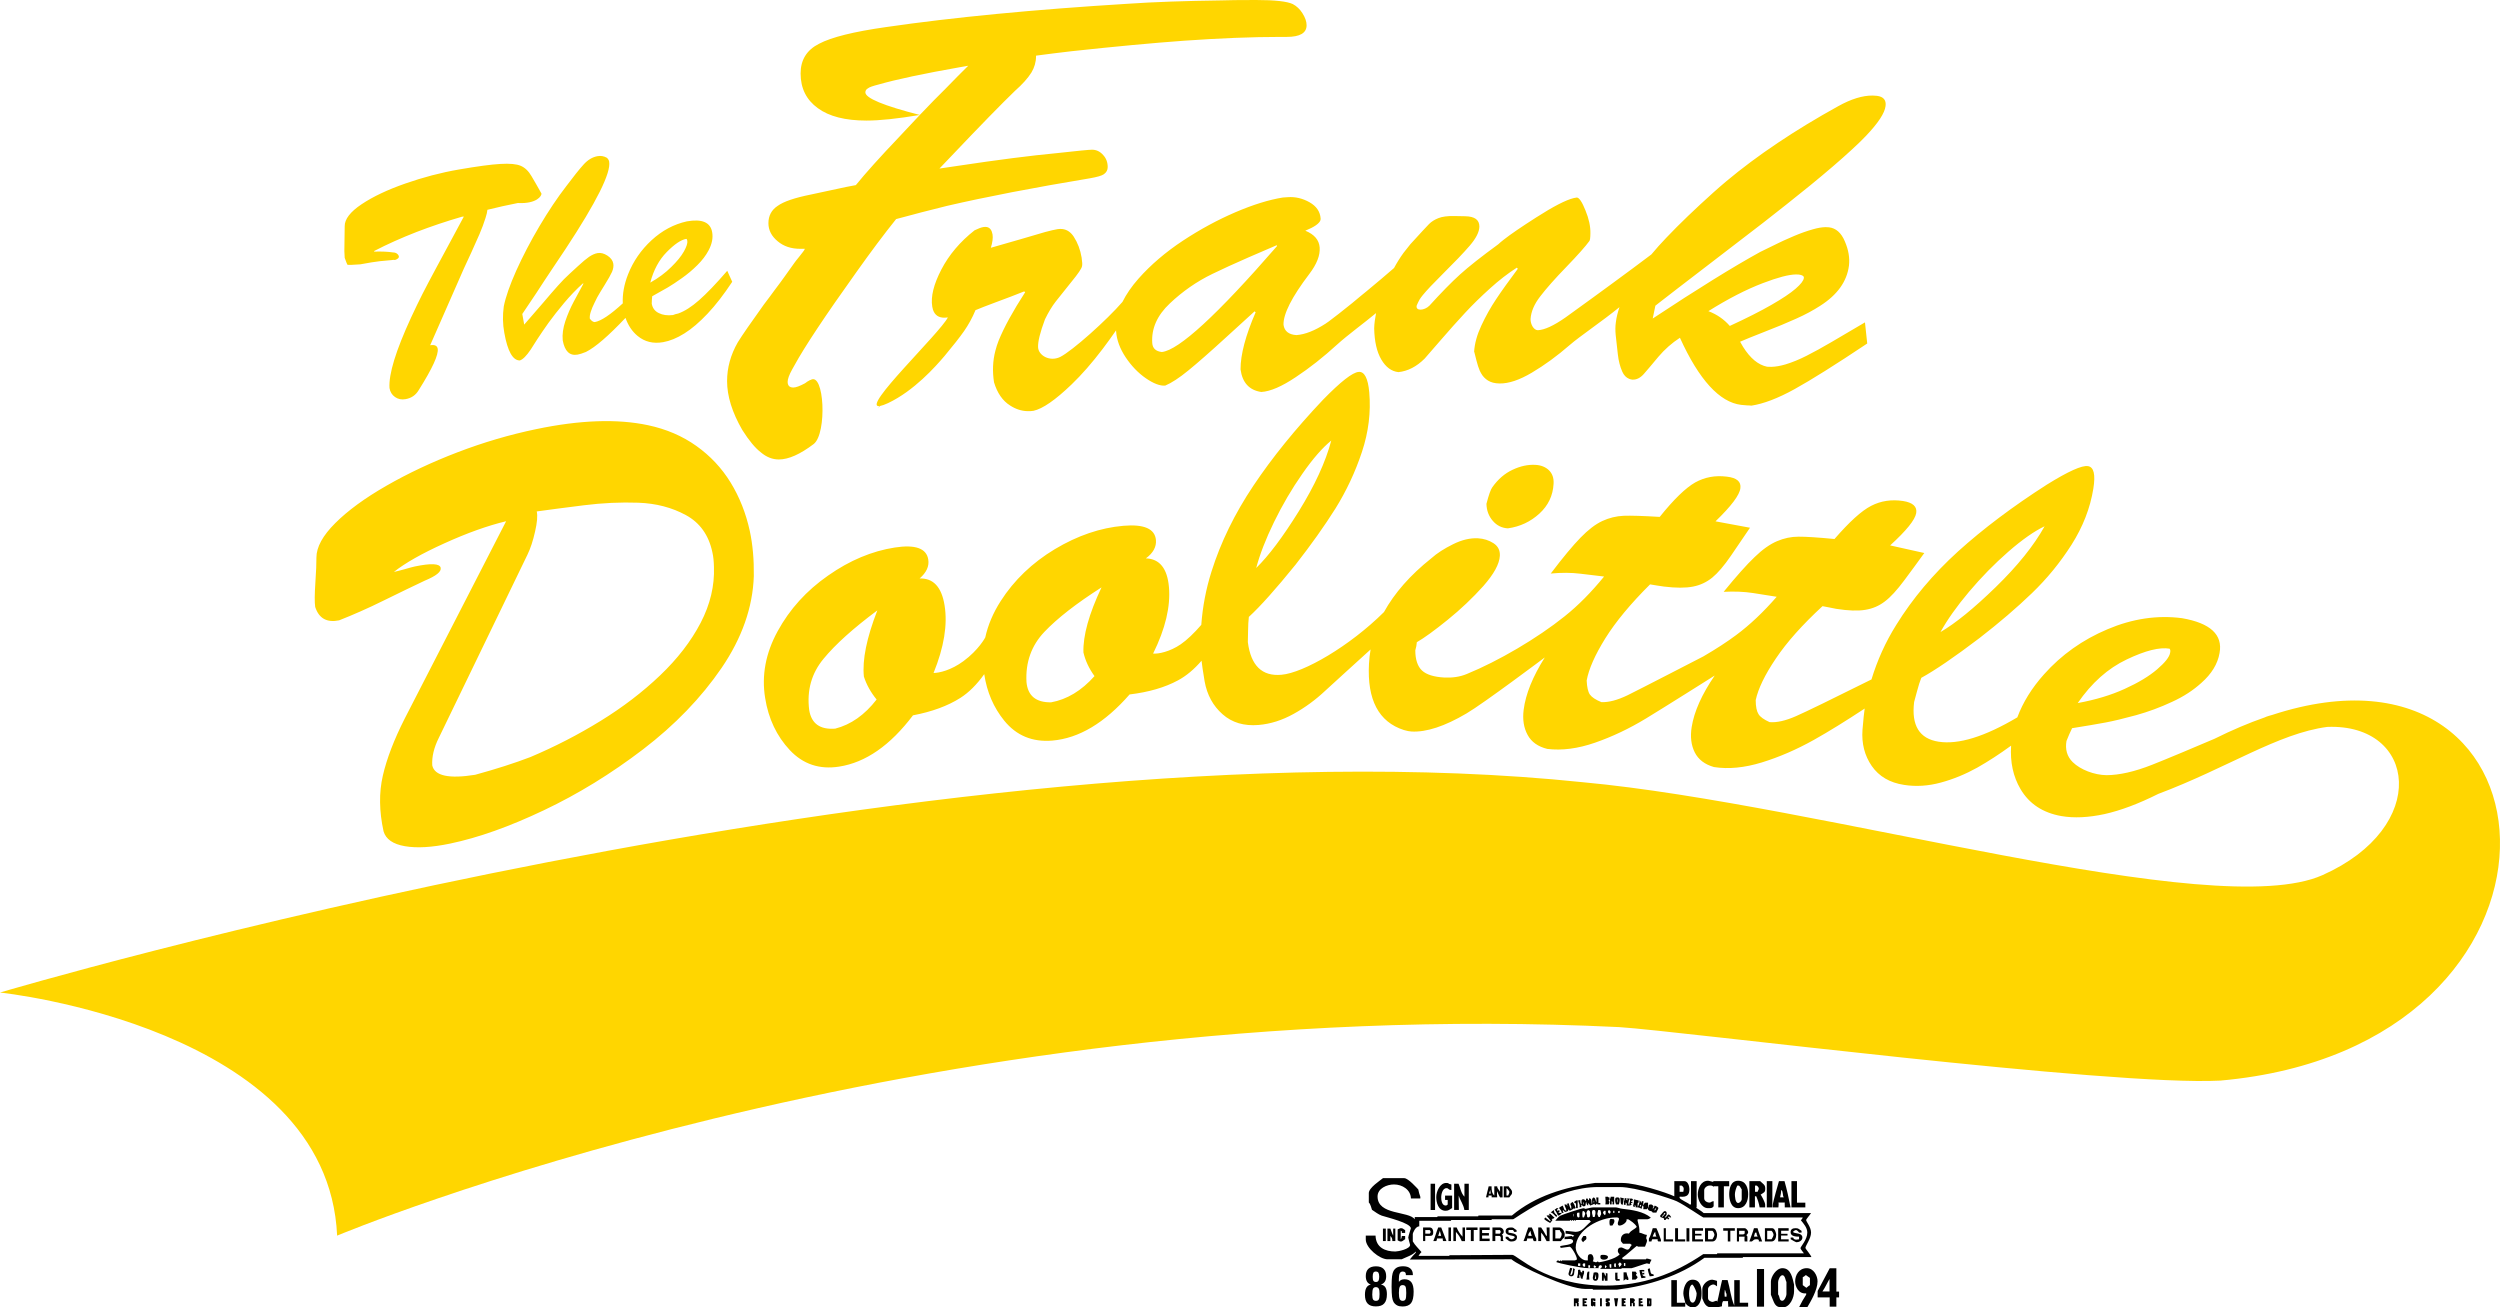 <?xml version="1.0" encoding="UTF-8"?>
<svg width="174px" height="91px" viewBox="0 0 174 91" version="1.1" xmlns="http://www.w3.org/2000/svg" xmlns:xlink="http://www.w3.org/1999/xlink">
    <!-- Generator: Sketch 45.2 (43514) - http://www.bohemiancoding.com/sketch -->
    <title>Frank doolittle logo</title>
    <desc>Created with Sketch.</desc>
    <defs></defs>
    <g id="Header" stroke="none" stroke-width="1" fill="none" fill-rule="evenodd">
        <g id="Navigation-Sticky-Header---Mockups" transform="translate(-633, -56)">
            <g id="Frank-doolittle-logo" transform="translate(633, 56)">
                <path d="M23.991,17.945 C23.968,17.701 23.956,17.322 23.976,16.804 C23.984,16.289 23.991,15.937 23.991,15.748 C23.984,15.256 24.377,14.745 25.168,14.215 C25.96,13.685 26.975,13.205 28.203,12.776 C29.439,12.343 30.683,12.014 31.943,11.797 C33.222,11.577 34.182,11.445 34.828,11.41 C35.477,11.371 35.95,11.414 36.245,11.542 C36.54,11.669 36.792,11.909 36.997,12.269 C37.209,12.625 37.438,13.027 37.686,13.472 C37.709,13.619 37.371,14.2 36.044,14.13 C35.336,14.266 34.631,14.428 33.923,14.602 C33.911,14.745 33.871,14.931 33.793,15.167 C33.683,15.523 33.541,15.902 33.372,16.297 C33.202,16.692 33.013,17.117 32.801,17.578 C32.588,18.034 32.415,18.406 32.285,18.692 L29.939,24.031 C30.246,23.977 30.427,24.058 30.463,24.267 C30.537,24.678 30.097,25.637 29.144,27.15 C28.935,27.502 28.632,27.711 28.227,27.781 C27.947,27.831 27.703,27.781 27.495,27.634 C27.282,27.487 27.152,27.274 27.109,27.007 C27.046,26.043 27.546,24.411 28.609,22.105 C28.896,21.489 29.16,20.94 29.404,20.46 C29.648,19.98 29.967,19.377 30.364,18.638 C30.762,17.899 31.128,17.218 31.466,16.595 C31.805,15.968 32.077,15.461 32.285,15.07 C32.234,15.082 32.199,15.082 32.159,15.082 C31.053,15.403 29.998,15.759 29.002,16.142 C27.932,16.56 26.952,16.997 26.058,17.462 L26.027,17.512 C26.578,17.496 27.018,17.516 27.353,17.57 C27.459,17.57 27.554,17.597 27.625,17.651 C27.699,17.705 27.747,17.775 27.762,17.848 C27.778,17.945 27.684,18.026 27.495,18.096 C27.432,18.081 27.349,18.081 27.239,18.104 C26.633,18.15 26.176,18.204 25.865,18.259 L25.074,18.398 C24.519,18.44 24.22,18.448 24.18,18.425 C24.161,18.402 24.098,18.243 23.991,17.945 L23.991,17.945 Z M60.229,6.427 C60.229,6.303 60.296,6.21 60.422,6.14 C60.504,6.067 60.756,5.982 61.166,5.877 C62.394,5.525 64.283,5.123 66.849,4.67 C67.027,4.639 67.212,4.608 67.389,4.577 C66.96,4.995 66.44,5.525 65.81,6.171 C65.299,6.67 64.704,7.282 64.019,8.001 C61.492,7.355 60.229,6.829 60.229,6.427 L60.229,6.427 Z M51.667,29.932 C52.132,30.667 52.561,31.182 52.951,31.48 C53.34,31.812 53.761,31.979 54.206,31.979 C54.883,31.979 55.69,31.619 56.635,30.903 C57.572,30.168 57.379,25.85 56.418,26.446 C56.383,26.446 56.359,26.454 56.344,26.473 C56.32,26.488 56.277,26.515 56.206,26.55 C56.17,26.57 56.139,26.589 56.115,26.616 C56.084,26.643 56.056,26.662 56.017,26.682 C55.663,26.871 55.395,26.972 55.218,26.972 C54.95,26.972 54.82,26.837 54.82,26.573 C54.82,26.384 54.923,26.094 55.135,25.711 L55.297,25.424 C55.993,24.144 57.434,21.977 59.622,18.916 C60.603,17.535 61.516,16.312 62.37,15.248 C63.527,14.931 64.712,14.625 65.917,14.328 C68.64,13.697 71.951,13.058 75.844,12.412 C76.359,12.323 76.69,12.227 76.828,12.126 C77.005,12.002 77.096,11.836 77.096,11.627 C77.096,11.294 76.989,11.012 76.777,10.787 C76.56,10.54 76.304,10.42 76.001,10.42 C75.808,10.42 74.998,10.497 73.577,10.656 C71.726,10.83 69.412,11.128 66.641,11.546 L65.385,11.731 L66.212,10.865 C68.235,8.733 69.715,7.22 70.64,6.326 C71.152,5.873 71.538,5.448 71.789,5.045 C71.998,4.693 72.108,4.318 72.108,3.916 L72.108,3.873 C72.915,3.765 73.73,3.664 74.561,3.567 C77.619,3.235 80.241,2.991 82.433,2.832 C84.905,2.658 87.133,2.569 89.125,2.569 L89.554,2.569 C90.479,2.569 90.939,2.298 90.939,1.757 C90.939,1.497 90.841,1.219 90.648,0.917 C90.471,0.638 90.251,0.429 89.983,0.286 C89.589,0.097 88.735,0 87.42,0 C86.228,0 85.444,0.012 85.07,0.027 C82.461,0.062 80.26,0.139 78.481,0.263 C71.935,0.665 66.322,1.207 61.646,1.888 C59.422,2.205 57.871,2.588 57.009,3.045 C56.147,3.478 55.722,4.171 55.722,5.115 C55.722,6.148 56.123,6.949 56.922,7.529 C57.706,8.106 58.839,8.392 60.311,8.392 C61.236,8.392 62.472,8.261 64.019,8.001 C63.578,8.462 63.098,8.973 62.583,9.53 C61.252,10.927 60.244,12.049 59.567,12.884 C59.123,12.973 58.894,13.016 58.875,13.016 L56.446,13.538 C55.304,13.767 54.537,14.03 54.127,14.328 C53.702,14.606 53.482,15.012 53.482,15.535 C53.482,16.022 53.702,16.444 54.127,16.792 C54.537,17.14 55.06,17.318 55.702,17.318 L56.017,17.318 C56.001,17.373 55.958,17.442 55.891,17.527 C55.816,17.616 55.733,17.721 55.643,17.845 C55.43,18.104 55.316,18.255 55.297,18.286 C55.21,18.41 54.978,18.735 54.604,19.257 C54.446,19.485 54.202,19.81 53.887,20.228 C53.726,20.456 53.482,20.777 53.163,21.199 C52.262,22.457 51.652,23.335 51.352,23.822 C50.849,24.697 50.605,25.598 50.605,26.523 C50.605,27.572 50.959,28.709 51.667,29.932 L51.667,29.932 Z M88.869,17.063 L88.873,17.137 C84.716,21.923 82.043,24.376 80.863,24.5 C80.445,24.453 80.221,24.244 80.197,23.877 C80.13,22.875 80.532,21.954 81.421,21.118 C82.303,20.282 83.291,19.593 84.385,19.063 C85.066,18.731 85.905,18.348 86.905,17.91 C87.507,17.643 88.16,17.365 88.869,17.063 L88.869,17.063 Z M125.547,19.35 C125.527,19.535 125.334,19.783 124.972,20.096 C124.61,20.41 124.047,20.785 123.291,21.219 C122.532,21.656 121.567,22.143 120.394,22.685 C119.989,22.221 119.493,21.88 118.903,21.656 C120.261,20.805 121.524,20.151 122.705,19.702 C123.74,19.307 124.504,19.106 125.004,19.102 C125.079,19.102 125.138,19.106 125.204,19.11 C125.445,19.141 125.571,19.222 125.547,19.35 L125.547,19.35 Z M89.286,13.747 C88.322,13.902 87.22,14.242 85.984,14.772 C84.748,15.303 83.527,15.964 82.323,16.757 C81.122,17.551 80.091,18.433 79.241,19.392 C78.761,19.934 78.391,20.476 78.123,21.013 C77.048,22.259 74.639,24.418 73.789,24.844 C73.065,25.2 72.266,24.736 72.25,24.159 C72.234,23.784 72.388,23.138 72.73,22.225 C72.97,21.729 73.226,21.311 73.482,20.982 C73.742,20.646 74.104,20.197 74.568,19.621 C75.037,19.052 75.281,18.688 75.308,18.533 C75.336,18.433 75.328,18.235 75.281,17.926 C75.19,17.38 75.009,16.901 74.734,16.475 C74.529,16.162 74.265,15.98 73.943,15.941 C73.84,15.929 73.73,15.929 73.608,15.949 C73.399,15.984 73.112,16.049 72.738,16.15 C72.372,16.254 71.821,16.413 71.101,16.63 C70.368,16.839 69.66,17.048 68.963,17.245 C69.077,16.87 69.121,16.56 69.081,16.316 C69.03,16.018 68.9,15.848 68.688,15.802 C68.617,15.79 68.538,15.786 68.452,15.802 C68.298,15.825 68.089,15.902 67.83,16.03 C66.822,16.823 66.054,17.732 65.519,18.758 C64.984,19.787 64.771,20.646 64.885,21.342 C64.897,21.416 64.913,21.485 64.933,21.551 C65.058,21.93 65.33,22.12 65.751,22.112 C65.822,22.108 65.897,22.105 65.972,22.093 C65.401,23.203 59.933,28.392 61.205,28.264 C61.13,28.357 61.083,28.415 61.083,28.415 C61.106,28.384 61.173,28.326 61.264,28.253 C61.394,28.229 61.567,28.168 61.811,28.055 C63.618,27.2 65.11,25.517 65.732,24.786 C66.346,24.051 66.802,23.47 67.101,23.041 C67.397,22.615 67.668,22.132 67.897,21.582 C67.916,21.574 67.94,21.567 67.975,21.555 C68.176,21.466 68.617,21.296 69.29,21.044 C70.061,20.758 70.727,20.507 71.282,20.282 L71.353,20.336 C70.498,21.656 69.884,22.778 69.506,23.706 C69.416,23.939 69.337,24.175 69.278,24.411 C69.093,25.119 69.066,25.854 69.184,26.608 C69.408,27.351 69.778,27.893 70.302,28.222 C70.687,28.473 71.093,28.605 71.506,28.616 C71.644,28.624 71.789,28.612 71.927,28.593 C72.569,28.454 73.451,27.843 74.584,26.755 C75.289,26.078 76.009,25.254 76.737,24.295 C77.048,23.884 77.363,23.451 77.678,22.994 C77.678,23.022 77.678,23.045 77.682,23.072 C77.725,23.668 77.946,24.267 78.347,24.871 C78.749,25.471 79.213,25.954 79.749,26.326 C80.28,26.693 80.729,26.864 81.095,26.84 C81.544,26.651 82.079,26.299 82.709,25.784 C83.338,25.273 84.248,24.476 85.433,23.389 C86.617,22.31 87.251,21.733 87.318,21.671 L87.393,21.733 C86.692,23.347 86.338,24.678 86.342,25.711 C86.468,26.635 86.948,27.158 87.786,27.282 C88.42,27.243 89.215,26.898 90.18,26.252 C91.152,25.61 92.116,24.848 93.073,23.973 C93.777,23.331 94.946,22.48 95.773,21.791 C95.702,22.159 95.651,22.515 95.643,22.855 C95.663,23.764 95.824,24.488 96.139,25.022 C96.45,25.556 96.852,25.85 97.332,25.9 C97.985,25.831 98.595,25.517 99.154,24.96 C99.17,24.948 99.186,24.925 99.205,24.902 C99.355,24.732 99.701,24.337 100.241,23.71 C100.859,22.994 101.433,22.352 101.961,21.783 C102.488,21.215 103.071,20.646 103.705,20.073 C104.334,19.504 104.956,19.025 105.57,18.63 L105.641,18.707 C105.019,19.547 104.508,20.251 104.13,20.824 C103.748,21.396 103.405,22.004 103.102,22.658 C102.799,23.308 102.634,23.915 102.599,24.476 C102.602,24.48 102.606,24.5 102.618,24.527 C102.638,24.616 102.685,24.801 102.76,25.088 C102.831,25.374 102.91,25.61 102.992,25.803 C103.02,25.865 103.051,25.927 103.083,25.978 C103.197,26.187 103.362,26.361 103.567,26.488 C103.772,26.616 104.039,26.686 104.37,26.69 C105.004,26.701 105.755,26.45 106.621,25.935 C107.491,25.42 108.369,24.782 109.255,24.012 C109.983,23.381 111.51,22.364 112.715,21.377 C112.597,21.733 112.502,22.089 112.463,22.437 C112.423,22.712 112.423,23.002 112.451,23.308 C112.502,23.745 112.549,24.194 112.601,24.658 C112.652,25.123 112.758,25.521 112.908,25.862 C113.018,26.113 113.179,26.283 113.384,26.365 C113.459,26.395 113.53,26.415 113.608,26.423 C113.9,26.438 114.163,26.306 114.411,26.028 C114.647,25.753 114.99,25.359 115.423,24.832 C115.864,24.314 116.36,23.873 116.923,23.509 C118.257,26.442 119.682,27.997 121.182,28.179 C121.308,28.191 121.449,28.206 121.591,28.214 C121.737,28.218 121.839,28.222 121.898,28.233 C122.736,28.106 123.74,27.726 124.901,27.084 C126.07,26.438 127.751,25.382 129.959,23.908 L129.802,22.437 C128.881,22.979 128.102,23.439 127.46,23.815 C126.818,24.19 126.244,24.507 125.736,24.763 C125.228,25.022 124.74,25.219 124.272,25.362 C123.917,25.467 123.587,25.525 123.288,25.533 C123.185,25.537 123.087,25.533 122.992,25.525 C122.37,25.397 121.819,24.937 121.319,24.144 C121.252,24.031 121.182,23.911 121.111,23.784 C121.406,23.652 121.977,23.42 122.807,23.095 C123.642,22.774 124.374,22.468 125.008,22.182 C125.645,21.899 126.2,21.598 126.685,21.284 C127.877,20.526 128.546,19.593 128.688,18.487 C128.751,17.953 128.657,17.392 128.401,16.8 C128.153,16.204 127.783,15.879 127.299,15.821 C127.228,15.813 127.141,15.809 127.066,15.809 C126.814,15.813 126.527,15.86 126.2,15.953 C125.763,16.076 125.327,16.231 124.886,16.417 C124.771,16.467 124.665,16.514 124.567,16.556 C124.26,16.688 123.996,16.808 123.787,16.912 C123.492,17.055 123.071,17.26 122.512,17.535 C120.634,18.568 118.143,20.112 115.029,22.17 L115.214,21.277 C115.297,21.211 115.391,21.137 115.49,21.06 C116.187,20.514 117.257,19.694 118.686,18.599 C120.324,17.349 121.666,16.316 122.721,15.5 C123.776,14.68 124.87,13.813 126,12.896 C127.125,11.975 128.094,11.147 128.893,10.408 C129.263,10.068 129.593,9.75 129.873,9.456 C130.719,8.566 131.176,7.874 131.235,7.382 C131.29,6.965 131.089,6.728 130.637,6.67 C130.542,6.659 130.444,6.655 130.341,6.651 C129.637,6.643 128.838,6.891 127.94,7.39 C124.917,9.062 122.319,10.803 120.15,12.617 C119.843,12.877 119.54,13.136 119.249,13.399 C118.005,14.517 116.907,15.566 115.97,16.552 C115.596,16.935 115.261,17.322 114.935,17.709 C114.222,18.251 113.191,19.013 112.172,19.76 C112.172,19.76 109.77,21.52 108.956,22.097 C108.137,22.669 107.495,22.964 107.031,22.983 C106.743,22.975 106.523,22.573 106.527,22.209 C106.558,21.694 106.783,21.164 107.208,20.619 C107.625,20.073 108.231,19.388 109.03,18.564 C109.822,17.744 110.353,17.144 110.617,16.781 C110.664,16.738 110.688,16.56 110.692,16.243 C110.703,15.763 110.589,15.225 110.345,14.637 C110.109,14.045 109.904,13.751 109.747,13.747 C109.688,13.755 109.613,13.767 109.534,13.786 C108.987,13.917 108.117,14.366 106.921,15.132 C105.893,15.79 105.137,16.305 104.661,16.68 C104.5,16.804 104.374,16.912 104.275,17.005 C103.114,17.852 102.225,18.553 101.618,19.102 C101.008,19.655 100.3,20.379 99.485,21.277 C99.131,21.629 98.505,21.663 98.603,21.261 C98.658,21.126 98.729,20.982 98.812,20.832 C98.863,20.75 98.934,20.654 99.028,20.538 C99.304,20.201 99.757,19.721 100.382,19.102 C101.217,18.274 101.855,17.609 102.295,17.098 C102.732,16.587 102.957,16.15 102.965,15.771 C102.965,15.303 102.642,15.063 101.984,15.051 L101.201,15.036 C100.737,15.028 100.375,15.078 100.111,15.183 C99.847,15.287 99.631,15.423 99.461,15.593 C99.292,15.763 98.863,16.231 98.162,16.997 C98.005,17.187 97.847,17.384 97.69,17.593 C97.454,17.918 97.229,18.274 97.025,18.653 C96.505,19.11 95.797,19.702 95.088,20.29 C95.088,20.29 94.415,20.835 94.104,21.102 C93.435,21.644 92.841,22.108 92.478,22.375 C92.427,22.41 92.364,22.457 92.309,22.491 C92.301,22.495 92.289,22.511 92.278,22.515 C91.514,23.01 90.833,23.281 90.231,23.323 C89.696,23.289 89.396,23.049 89.333,22.608 C89.31,21.853 89.908,20.673 91.132,19.063 C91.648,18.382 91.888,17.775 91.849,17.226 C91.809,16.703 91.483,16.316 90.849,16.057 C91.486,15.798 91.837,15.55 91.908,15.314 C91.916,15.279 91.919,15.248 91.916,15.214 C91.884,14.73 91.624,14.351 91.14,14.076 C90.656,13.805 90.152,13.685 89.629,13.724 L89.286,13.747 Z M106.854,32.354 C107.247,32.373 107.562,32.497 107.802,32.725 C108.042,32.958 108.153,33.271 108.129,33.67 C108.086,34.494 107.755,35.186 107.141,35.747 C106.527,36.308 105.799,36.653 104.952,36.773 C104.535,36.753 104.181,36.579 103.901,36.254 C103.618,35.929 103.468,35.538 103.457,35.066 C103.618,34.443 103.756,34.056 103.87,33.906 C104.268,33.348 104.732,32.95 105.271,32.698 C105.818,32.439 106.342,32.327 106.854,32.354 L106.854,32.354 Z M37.241,36.997 C37.387,36.366 37.426,35.902 37.359,35.596 C38.249,35.473 39.339,35.329 40.638,35.167 C41.937,35.004 43.2,34.946 44.432,34.989 C45.665,35.035 46.767,35.322 47.739,35.852 C48.707,36.378 49.329,37.241 49.581,38.436 C49.652,38.738 49.683,39.082 49.691,39.466 C49.739,40.766 49.432,42.066 48.766,43.346 C48.097,44.631 47.156,45.85 45.94,47.01 C44.728,48.167 43.346,49.224 41.795,50.179 C40.248,51.131 38.623,51.971 36.91,52.694 C35.82,53.112 34.541,53.522 33.072,53.925 C31.238,54.219 30.246,53.998 30.085,53.271 C30.049,52.679 30.199,52.04 30.541,51.355 L36.71,38.607 C36.926,38.165 37.099,37.628 37.241,36.997 L37.241,36.997 Z M23.602,43.176 C24.09,42.983 24.586,42.778 25.09,42.553 C25.594,42.333 26.129,42.081 26.7,41.799 C27.27,41.52 27.786,41.265 28.254,41.04 C28.719,40.816 29.156,40.603 29.565,40.413 C30.356,40.085 30.73,39.791 30.671,39.516 C30.604,39.218 30.002,39.191 28.869,39.427 C28.723,39.462 28.487,39.52 28.168,39.616 C27.845,39.702 27.597,39.771 27.416,39.806 C28.195,39.187 29.368,38.521 30.935,37.813 C32.51,37.098 33.938,36.587 35.226,36.277 L28.164,50.021 C27.424,51.483 26.916,52.806 26.645,53.987 C26.373,55.167 26.389,56.459 26.696,57.863 C26.857,58.409 27.353,58.753 28.184,58.896 C29.014,59.04 30.069,58.978 31.34,58.711 C33.289,58.304 35.462,57.531 37.847,56.397 C40.232,55.267 42.535,53.851 44.755,52.156 C46.975,50.458 48.798,48.57 50.223,46.488 C51.64,44.406 52.392,42.275 52.466,40.092 C52.482,38.939 52.388,37.895 52.187,36.962 C51.919,35.728 51.474,34.602 50.853,33.588 C50.235,32.578 49.439,31.731 48.467,31.038 C47.495,30.346 46.377,29.866 45.106,29.595 C42.968,29.139 40.37,29.228 37.308,29.87 C35.47,30.253 33.651,30.787 31.852,31.476 C30.053,32.164 28.404,32.942 26.9,33.805 C25.393,34.668 24.208,35.538 23.338,36.405 C22.464,37.276 22.023,38.076 22.023,38.804 C22.027,39.179 22.004,39.767 21.949,40.564 C21.897,41.358 21.89,41.915 21.937,42.24 C22.193,43.041 22.748,43.35 23.602,43.176 L23.602,43.176 Z M76.178,47.057 C75.269,48.078 74.261,48.682 73.155,48.883 C72.096,48.895 71.53,48.423 71.443,47.467 C71.368,46.093 71.789,44.929 72.687,43.981 C73.592,43.029 74.919,41.996 76.666,40.882 C75.789,42.735 75.371,44.244 75.407,45.409 C75.537,45.973 75.793,46.527 76.178,47.057 L76.178,47.057 Z M60.126,47.088 C60.303,47.641 60.595,48.175 61.012,48.686 C60.181,49.761 59.221,50.435 58.131,50.713 C57.076,50.794 56.473,50.365 56.32,49.417 C56.147,48.047 56.481,46.863 57.32,45.85 C58.15,44.84 59.402,43.718 61.063,42.483 C60.319,44.395 60.008,45.927 60.126,47.088 L60.126,47.088 Z M88.672,36.335 C89.255,35.144 89.908,34.025 90.64,32.981 C91.368,31.932 92.042,31.162 92.656,30.663 C92.262,32.153 91.506,33.793 90.396,35.585 C89.286,37.372 88.298,38.688 87.432,39.531 C87.68,38.595 88.09,37.531 88.672,36.335 L88.672,36.335 Z M137.045,41.187 C137.903,40.17 138.816,39.241 139.78,38.398 C140.745,37.558 141.591,36.966 142.304,36.629 C141.552,37.984 140.414,39.392 138.899,40.866 C137.383,42.34 136.104,43.381 135.057,43.992 C135.525,43.141 136.187,42.205 137.045,41.187 L137.045,41.187 Z M148.015,45.9 C149.318,45.277 150.314,45.029 151.007,45.149 C151.018,45.161 151.03,45.188 151.046,45.231 C151.062,45.273 151.062,45.339 151.042,45.428 C150.991,45.73 150.692,46.109 150.137,46.585 C149.586,47.057 148.838,47.513 147.877,47.947 C146.921,48.384 145.834,48.709 144.61,48.933 C145.575,47.529 146.712,46.519 148.015,45.9 L148.015,45.9 Z M102.099,46.906 C101.595,47.119 101.059,47.181 100.528,47.157 C99.8,47.115 99.28,46.956 98.969,46.666 C98.666,46.38 98.505,45.908 98.505,45.262 C98.564,45.056 98.603,44.871 98.611,44.697 C99.123,44.403 99.839,43.884 100.756,43.141 C101.674,42.398 102.496,41.617 103.24,40.789 C103.972,39.957 104.358,39.26 104.39,38.684 C104.409,38.305 104.264,38.011 103.945,37.806 C103.626,37.601 103.268,37.488 102.866,37.465 C102.319,37.438 101.744,37.573 101.13,37.879 C100.52,38.181 100.012,38.506 99.619,38.858 C98.147,40.03 97.056,41.276 96.324,42.6 C93.943,44.967 90.731,46.836 89.184,46.964 C87.838,47.084 87.058,46.326 86.85,44.693 C86.857,44.608 86.861,44.352 86.865,43.938 C86.869,43.52 86.889,43.188 86.92,42.936 C87.72,42.205 88.802,40.99 90.172,39.299 C91.254,37.914 92.183,36.61 92.951,35.387 C93.71,34.165 94.325,32.857 94.789,31.46 C95.253,30.067 95.419,28.682 95.301,27.309 C95.214,26.326 94.962,25.846 94.561,25.885 C94.132,25.92 93.309,26.566 92.089,27.815 C90.16,29.855 88.542,31.851 87.239,33.801 C85.936,35.747 84.96,37.744 84.319,39.783 C83.933,41.005 83.701,42.24 83.61,43.489 C83.114,44.066 82.598,44.557 82.177,44.844 C81.429,45.358 80.626,45.521 80.256,45.49 C81.114,43.753 81.477,42.205 81.359,40.858 C81.244,39.558 80.705,38.893 79.753,38.862 C80.264,38.487 80.493,38.057 80.453,37.585 C80.382,36.804 79.63,36.471 78.19,36.595 C76.584,36.734 74.998,37.276 73.419,38.22 C71.845,39.168 70.581,40.375 69.644,41.841 C69.117,42.665 68.762,43.505 68.574,44.368 C68.574,44.368 68.117,45.238 67.05,46.02 C66.192,46.651 65.373,46.836 64.976,46.84 C65.704,45.045 65.96,43.478 65.743,42.139 C65.539,40.851 64.952,40.228 64.004,40.263 C64.48,39.849 64.685,39.407 64.606,38.939 C64.484,38.165 63.704,37.887 62.279,38.107 C60.689,38.355 59.142,39.001 57.639,40.057 C56.131,41.106 54.962,42.398 54.127,43.927 C53.289,45.455 52.998,47.007 53.254,48.581 C53.482,50.021 54.057,51.232 54.974,52.211 C55.891,53.186 57.036,53.573 58.406,53.356 C60.248,53.07 61.961,51.882 63.543,49.788 C64.854,49.537 65.956,49.138 66.842,48.574 C67.432,48.198 67.991,47.641 68.503,46.921 C68.688,48.167 69.156,49.247 69.9,50.164 C70.746,51.201 71.86,51.661 73.242,51.545 C75.1,51.386 76.891,50.311 78.619,48.334 C79.945,48.175 81.071,47.85 81.992,47.351 C82.563,47.045 83.114,46.585 83.63,45.985 L83.63,46.001 C83.653,46.225 83.72,46.701 83.842,47.424 C84.012,48.365 84.429,49.131 85.09,49.711 C85.747,50.295 86.586,50.543 87.597,50.458 C88.428,50.388 89.239,50.129 90.034,49.688 C90.825,49.251 91.565,48.709 92.246,48.067 C92.671,47.664 94.203,46.295 95.395,45.2 C95.336,45.532 95.297,45.865 95.281,46.202 C95.147,48.705 95.954,50.245 97.71,50.81 C97.93,50.876 98.107,50.907 98.241,50.914 C99.276,50.969 100.552,50.551 102.067,49.657 C103.252,48.964 107.519,45.757 107.519,45.757 C106.673,47.099 106.184,48.314 106.047,49.398 C105.96,50.079 106.055,50.663 106.322,51.15 C106.586,51.642 107.05,51.967 107.692,52.125 C108.708,52.249 109.818,52.106 111.01,51.692 C112.203,51.278 113.392,50.717 114.569,50.001 C115.726,49.301 119.343,47.018 119.343,47.018 C118.446,48.33 117.911,49.525 117.741,50.601 C117.631,51.278 117.706,51.87 117.954,52.365 C118.206,52.864 118.651,53.205 119.292,53.387 C120.304,53.545 121.414,53.437 122.622,53.066 C123.831,52.694 125.035,52.172 126.236,51.502 C127.287,50.914 128.476,50.175 129.786,49.313 C129.786,49.332 129.782,49.347 129.774,49.367 C129.739,49.587 129.692,50.063 129.629,50.798 C129.562,51.75 129.774,52.586 130.274,53.313 C130.778,54.037 131.526,54.478 132.526,54.629 C133.353,54.76 134.203,54.706 135.084,54.466 C135.958,54.23 136.809,53.878 137.627,53.422 C138.379,52.996 139.166,52.485 139.973,51.897 C139.899,53.042 140.115,54.048 140.627,54.919 C141.229,55.944 142.182,56.571 143.473,56.799 C144.347,56.95 145.35,56.904 146.476,56.66 C147.594,56.412 148.842,55.944 150.215,55.256 C155.037,53.445 158.564,51.038 161.981,50.593 C168.196,50.349 169.172,57.565 161.638,60.912 C154.081,64.271 126.771,55.975 110.168,54.443 C65.051,49.742 0,69.08 0,69.08 C0,69.08 22.815,71.464 23.464,86 C23.464,86 63.657,69.107 112.703,71.487 C117.017,71.761 146.921,75.611 154.541,75.209 C180.84,72.868 178.919,42.952 158.139,49.761 C158.139,49.761 157.749,49.862 157.616,49.935 C156.506,50.322 155.344,50.814 154.124,51.421 C153.242,51.804 150.526,52.942 149.786,53.228 C148.57,53.708 147.511,53.948 146.614,53.952 C145.764,53.94 144.799,53.573 144.26,53.042 C143.858,52.648 143.729,52.141 143.827,51.572 C143.949,51.27 144.071,50.976 144.217,50.682 C145.197,50.524 145.968,50.396 146.539,50.288 C147.106,50.183 147.814,50.009 148.672,49.777 C149.527,49.537 150.361,49.231 151.168,48.852 C151.979,48.485 152.656,48.036 153.211,47.533 C153.927,46.902 154.352,46.209 154.482,45.447 C154.715,44.174 153.841,43.366 151.865,43.025 C150.145,42.801 148.417,43.06 146.685,43.795 C144.949,44.526 143.473,45.575 142.264,46.933 C141.406,47.893 140.792,48.891 140.406,49.928 C138.143,51.27 136.317,51.839 134.923,51.622 C133.593,51.414 133.022,50.493 133.223,48.86 C133.246,48.779 133.309,48.531 133.419,48.132 C133.522,47.726 133.632,47.409 133.723,47.177 C134.675,46.654 136.025,45.737 137.761,44.418 C139.162,43.335 140.379,42.29 141.422,41.284 C142.473,40.274 143.39,39.152 144.181,37.91 C144.968,36.668 145.48,35.364 145.697,34.002 C145.854,33.027 145.732,32.509 145.327,32.443 C144.905,32.373 143.949,32.807 142.461,33.731 C140.084,35.252 138.025,36.804 136.277,38.382 C134.537,39.965 133.105,41.671 131.979,43.493 C131.223,44.7 130.656,45.97 130.255,47.289 C127.476,48.674 125.72,49.529 125.004,49.843 C124.276,50.164 123.658,50.303 123.162,50.26 C122.776,50.086 122.512,49.901 122.394,49.707 C122.268,49.51 122.197,49.185 122.197,48.728 C122.37,47.927 122.835,46.964 123.602,45.83 C124.362,44.697 125.441,43.486 126.846,42.189 C126.96,42.209 127.125,42.236 127.334,42.282 C127.547,42.329 127.696,42.36 127.798,42.375 C128.633,42.507 129.31,42.53 129.818,42.445 C130.329,42.364 130.782,42.17 131.18,41.864 C131.585,41.563 132.03,41.071 132.538,40.39 C133.046,39.713 133.502,39.082 133.931,38.49 L131.554,37.96 C132.687,36.927 133.29,36.181 133.368,35.712 C133.443,35.26 133.136,34.977 132.447,34.869 C131.648,34.749 130.912,34.857 130.235,35.206 C129.554,35.554 128.712,36.328 127.68,37.515 C126.523,37.403 125.689,37.349 125.177,37.353 C124.665,37.353 124.169,37.457 123.681,37.666 C123.189,37.875 122.666,38.243 122.122,38.773 C121.567,39.299 120.851,40.104 119.965,41.191 C120.713,41.152 121.398,41.18 122.02,41.276 L123.658,41.536 C122.74,42.592 121.8,43.486 120.831,44.205 C120.213,44.666 119.454,45.161 118.552,45.687 C118.552,45.687 113.99,48.043 113.282,48.388 C112.557,48.736 111.951,48.891 111.455,48.868 C111.058,48.705 110.794,48.531 110.656,48.341 C110.526,48.152 110.455,47.827 110.432,47.366 C110.577,46.565 111.01,45.587 111.731,44.426 C112.455,43.269 113.49,42.019 114.844,40.673 C114.962,40.688 115.124,40.715 115.336,40.754 C115.549,40.789 115.702,40.816 115.801,40.824 C116.647,40.928 117.32,40.928 117.832,40.827 C118.336,40.731 118.781,40.518 119.17,40.205 C119.556,39.887 119.997,39.377 120.473,38.68 C120.949,37.991 121.39,37.337 121.8,36.73 L119.399,36.285 C120.501,35.221 121.079,34.447 121.13,33.979 C121.193,33.522 120.875,33.252 120.182,33.174 C119.379,33.074 118.651,33.209 117.981,33.581 C117.324,33.956 116.501,34.749 115.517,35.976 C114.352,35.906 113.518,35.879 113.006,35.898 C112.494,35.921 111.998,36.041 111.522,36.262 C111.034,36.49 110.534,36.877 110.007,37.419 C109.475,37.964 108.782,38.796 107.932,39.918 C108.676,39.849 109.361,39.852 109.995,39.93 L111.644,40.127 C110.754,41.218 109.849,42.139 108.897,42.897 C106.995,44.426 104.271,46.02 102.099,46.906 L102.099,46.906 Z M46.405,17.543 C46.944,16.993 47.396,16.688 47.766,16.626 C47.774,16.63 47.786,16.645 47.806,16.657 C47.818,16.676 47.829,16.711 47.837,16.757 C47.865,16.916 47.786,17.167 47.601,17.5 C47.412,17.837 47.117,18.197 46.716,18.587 C46.322,18.982 45.838,19.342 45.259,19.671 C45.487,18.796 45.869,18.084 46.405,17.543 L46.405,17.543 Z M35.93,18.839 C35.481,19.845 35.194,20.673 35.064,21.319 C34.978,21.938 34.985,22.553 35.1,23.165 C35.328,24.449 35.69,25.088 36.178,25.088 C36.391,25.022 36.643,24.767 36.942,24.322 C37.017,24.202 37.166,23.969 37.391,23.617 C37.619,23.269 37.883,22.882 38.182,22.461 C38.485,22.043 38.847,21.582 39.268,21.079 C39.689,20.58 40.122,20.127 40.571,19.725 L40.61,19.737 C40.398,20.135 40.173,20.553 39.937,20.986 C39.705,21.42 39.508,21.876 39.347,22.352 C39.189,22.828 39.126,23.273 39.166,23.687 C39.304,24.445 39.646,24.778 40.201,24.681 C40.339,24.658 40.532,24.596 40.78,24.496 C41.433,24.171 42.354,23.374 43.535,22.124 C43.716,22.646 43.996,23.068 44.377,23.381 C44.873,23.792 45.464,23.935 46.153,23.815 C46.621,23.733 47.117,23.532 47.633,23.207 C48.148,22.886 48.684,22.426 49.247,21.83 C49.809,21.234 50.38,20.495 50.963,19.613 L50.616,18.847 C49.833,19.756 49.176,20.437 48.656,20.894 C48.133,21.354 47.652,21.663 47.2,21.822 C47.066,21.849 46.944,21.88 46.841,21.927 C46.456,21.973 46.125,21.93 45.853,21.791 C45.574,21.656 45.413,21.435 45.361,21.133 C45.365,20.959 45.373,20.789 45.393,20.619 C45.853,20.363 46.216,20.154 46.483,20.004 C46.743,19.849 47.07,19.636 47.456,19.361 C47.841,19.09 48.199,18.789 48.534,18.456 C48.869,18.123 49.132,17.779 49.317,17.427 C49.554,16.982 49.64,16.56 49.565,16.15 C49.443,15.473 48.857,15.221 47.806,15.407 C46.901,15.608 46.082,16.045 45.346,16.723 C44.614,17.4 44.07,18.189 43.716,19.087 C43.437,19.795 43.315,20.468 43.346,21.114 C42.492,21.899 41.838,22.341 41.39,22.418 C41.276,22.41 41.158,22.329 41.051,22.174 C41.035,22.031 41.063,21.869 41.122,21.687 C41.177,21.501 41.268,21.304 41.374,21.083 C41.484,20.866 41.547,20.739 41.563,20.7 C41.661,20.522 41.835,20.232 42.086,19.829 C42.331,19.435 42.504,19.129 42.598,18.92 C42.685,18.711 42.716,18.522 42.685,18.348 C42.649,18.131 42.512,17.945 42.275,17.79 C42.035,17.636 41.811,17.578 41.594,17.616 C41.405,17.647 41.209,17.736 41.004,17.872 C40.803,18.011 40.536,18.235 40.205,18.541 C39.874,18.851 39.681,19.021 39.634,19.067 C39.378,19.296 39.111,19.57 38.835,19.88 C38.556,20.193 38.213,20.584 37.82,21.052 C37.422,21.52 36.977,22.035 36.485,22.592 L36.351,21.853 C36.765,21.238 37.095,20.75 37.335,20.387 C37.576,20.027 37.753,19.752 37.867,19.57 C37.985,19.396 38.162,19.129 38.394,18.777 C38.623,18.429 38.949,17.945 39.367,17.322 C41.524,14.049 42.535,12.022 42.397,11.248 C42.382,11.155 42.327,11.066 42.244,10.985 C42.039,10.865 41.823,10.83 41.594,10.868 C41.236,10.93 40.906,11.128 40.61,11.46 C40.311,11.789 39.91,12.296 39.398,12.977 C38.796,13.755 38.178,14.68 37.548,15.74 C36.918,16.804 36.383,17.837 35.93,18.839 L35.93,18.839 Z" id="Fill-10" fill="#FFD600"></path>
                <g id="Group-7-Copy" transform="translate(95, 82)" fill="#000000">
                    <path d="M23.878,0.18 C23.967,0.18 24.166,0.256 24.221,0.256 C24.287,0.256 24.206,0.205 24.273,0.206 L25.351,0.206 L25.351,0.562 L24.981,0.562 L24.981,2.033 L24.593,2.033 L24.593,0.565 L24.297,0.565 C24.23,0.567 24.273,0.58 24.263,0.618 C24.193,0.491 24.053,0.515 23.982,0.515 C23.823,0.515 23.612,0.666 23.612,0.841 L23.612,1.402 C23.612,1.612 23.852,1.701 23.967,1.701 C24.105,1.701 24.074,1.621 24.27,1.601 L24.27,1.95 C24.183,2.105 24.024,2.088 23.878,2.088 C23.411,2.088 23.165,1.492 23.165,1.147 C23.165,0.744 23.366,0.18 23.878,0.18 L23.878,0.18 Z M25.974,0.18 C26.539,0.18 26.673,0.712 26.673,1.121 C26.673,1.543 26.511,2.088 25.974,2.088 C25.445,2.088 25.353,1.449 25.353,1.121 C25.353,0.753 25.445,0.18 25.974,0.18 L25.974,0.18 Z M26.757,0.208 L27.508,0.208 C27.734,0.426 27.861,0.457 27.861,0.721 C27.861,0.999 27.788,0.977 27.541,1.147 C27.565,1.16 27.861,1.685 27.856,1.846 L27.856,2.034 L27.47,2.034 C27.426,1.767 27.344,1.513 27.234,1.261 L27.143,1.261 L27.143,2.033 L26.757,2.033 L26.757,0.208 Z M27.968,2.033 L28.356,2.033 L28.356,0.209 L27.968,0.209 L27.968,2.033 Z M28.815,0.208 L29.202,0.208 C29.365,0.782 29.496,1.377 29.623,2.033 L29.22,2.033 C29.232,1.918 29.205,1.816 29.22,1.697 L28.778,1.697 C28.81,1.788 28.783,1.895 28.778,2.033 L28.387,2.033 L28.387,1.865 C28.387,1.672 28.773,0.361 28.815,0.208 L28.815,0.208 Z M29.685,0.209 L30.07,0.209 L30.07,1.705 L30.651,1.705 L30.651,2.033 L29.685,2.033 L29.685,0.209 Z M28.972,0.827 C29.118,0.87 29.055,1.231 29.152,1.333 L28.894,1.333 C28.941,1.144 28.969,0.993 28.972,0.827 L28.972,0.827 Z M27.15,0.517 L27.274,0.517 C27.392,0.621 27.411,0.656 27.411,0.747 C27.411,0.796 27.357,0.848 27.326,0.95 L27.15,0.95 L27.15,0.517 Z M25.915,0.516 L26.032,0.516 C26.109,0.575 26.158,0.691 26.223,0.782 L26.223,1.452 C26.223,1.594 26.08,1.727 25.974,1.727 C25.763,1.727 25.749,1.224 25.749,1.121 C25.749,0.959 25.823,0.703 25.915,0.516 L25.915,0.516 Z M29.059,6.265 C29.67,6.265 29.764,6.999 29.867,7.413 L29.867,7.876 C29.867,8.3 29.595,9 29.059,9 C28.492,9 28.499,8.674 28.254,8.113 L28.254,7.205 C28.254,6.867 28.616,6.265 29.059,6.265 L29.059,6.265 Z M30.751,6.265 C31.238,6.265 31.501,6.801 31.501,7.182 C31.501,7.784 31.023,8.585 30.781,8.996 L30.209,8.996 C30.36,8.681 30.53,8.383 30.711,8.107 L30.711,8.016 C30.187,8.081 29.943,7.556 29.943,7.182 C29.943,6.749 30.206,6.265 30.751,6.265 L30.751,6.265 Z M32.349,6.269 L32.811,6.269 L32.811,7.896 L33,7.896 L33,8.3 L32.811,8.3 L32.811,8.945 L32.346,8.945 L32.346,8.3 L31.508,8.3 L31.508,7.852 L32.349,6.269 Z M27.284,8.944 L27.778,8.944 L27.778,6.322 L27.284,6.322 L27.284,8.944 Z M22.809,7.066 C23.38,7.066 23.428,7.672 23.428,8.032 C23.428,8.478 23.286,9 22.791,9 C22.61,9 22.34,8.814 22.305,8.664 C22.293,8.733 22.295,8.833 22.29,8.945 L21.323,8.945 L21.323,7.095 L21.711,7.095 L21.711,8.669 L22.295,8.669 C22.262,8.502 22.16,8.21 22.16,8.032 C22.16,7.723 22.293,7.066 22.809,7.066 L22.809,7.066 Z M24.166,7.066 C24.23,7.066 24.397,7.118 24.506,7.148 L24.506,7.529 C24.437,7.474 24.325,7.4 24.258,7.4 C24.101,7.4 23.878,7.552 23.878,7.726 L23.878,8.339 C23.878,8.535 24.107,8.613 24.193,8.613 C24.258,8.613 24.392,8.535 24.458,8.535 C24.521,8.535 24.506,8.592 24.519,8.613 C24.64,8.152 24.73,7.601 24.859,7.094 L25.242,7.094 C25.424,7.713 25.443,8.236 25.704,8.872 L25.704,7.095 L26.087,7.095 L26.087,8.669 L26.67,8.669 L26.67,8.944 L25.277,8.944 C25.304,8.803 25.251,8.701 25.277,8.558 L24.924,8.558 C24.863,8.655 24.842,8.776 24.851,8.917 C24.633,8.989 24.273,9 24.141,9 C23.728,9 23.607,8.705 23.482,8.37 L23.482,7.719 C23.482,7.417 23.833,7.066 24.166,7.066 L24.166,7.066 Z M25.045,7.763 C25.125,7.858 25.088,7.966 25.167,8.054 L25.167,8.248 L25.038,8.248 C25.008,7.854 25.048,7.931 25.045,7.763 L25.045,7.763 Z M22.784,7.401 C22.933,7.518 23.087,7.955 23.087,8.019 C23.087,8.177 23.02,8.664 22.809,8.664 C22.568,8.664 22.558,8.177 22.558,8.019 C22.558,7.8 22.61,7.449 22.784,7.401 L22.784,7.401 Z M32.335,7.015 L32.335,7.885 L31.842,7.885 C32.03,7.614 32.162,7.303 32.335,7.015 L32.335,7.015 Z M30.694,6.755 C30.726,6.755 30.883,6.894 30.971,6.944 L30.971,7.446 C30.86,7.503 30.808,7.579 30.723,7.633 C30.663,7.582 30.537,7.486 30.472,7.446 L30.472,6.89 C30.634,6.831 30.611,6.755 30.694,6.755 L30.694,6.755 Z M29.059,6.755 C29.247,6.755 29.277,7.151 29.337,7.229 L29.337,8.081 C29.337,8.203 29.205,8.535 29.048,8.535 C28.818,8.535 28.894,8.258 28.756,8.088 L28.756,7.231 C28.756,7.098 28.887,6.755 29.059,6.755 L29.059,6.755 Z M21.9,0.517 L22.049,0.517 C22.143,0.594 22.188,0.644 22.188,0.76 C22.188,0.824 22.16,0.888 22.158,0.95 L21.9,0.95 L21.9,0.517 Z M16.242,0.618 L17.743,0.618 C18.85,0.618 21.31,1.428 21.696,1.606 C22.327,1.914 23.5,2.734 23.549,2.736 L30.469,2.736 C30.445,2.826 30.388,2.883 30.338,2.927 C30.532,3.166 30.788,3.445 30.788,3.79 C30.788,4.286 30.313,4.767 30.313,4.873 C30.313,4.937 30.469,5.11 30.549,5.23 L24.536,5.23 C24.469,5.236 24.551,5.287 24.484,5.286 L23.549,5.286 C21.483,6.683 19.335,7.478 16.728,7.478 C12.531,7.478 10.591,5.337 10.253,5.337 L5.927,5.364 C5.902,5.364 5.862,5.377 5.857,5.409 L3.728,5.409 C3.78,5.318 3.862,5.213 3.936,5.143 C3.706,4.868 3.5,4.693 3.33,4.4 L3.33,3.877 C3.33,3.839 3.502,3.351 3.782,3.356 L3.782,2.967 L5.966,2.967 C6.034,2.965 5.954,2.914 6.019,2.914 L8.791,2.914 C8.854,2.914 8.777,2.863 8.844,2.863 L10.305,2.863 C10.427,2.863 13.234,0.618 16.242,0.618 L16.242,0.618 Z M9.85,0.697 C9.925,0.725 10.054,0.927 10.054,0.953 C10.054,1.019 10.004,1.125 9.97,1.207 L9.85,1.207 L9.85,0.697 Z M8.725,0.824 C8.734,0.914 8.734,0.988 8.757,1.076 L8.635,1.076 C8.658,1.013 8.682,0.911 8.725,0.824 L8.725,0.824 Z M17.586,1.417 C17.599,1.533 17.599,1.641 17.559,1.727 C17.546,1.612 17.549,1.504 17.586,1.417 L17.586,1.417 Z M15.919,1.559 C15.939,1.625 16.013,1.664 15.919,1.699 L15.919,1.559 Z M15.243,1.65 C15.252,1.715 15.25,1.797 15.21,1.856 C15.198,1.791 15.2,1.708 15.243,1.65 L15.243,1.65 Z M19.139,1.862 L19.236,1.862 C19.203,1.903 19.179,1.978 19.139,2.036 L19.139,1.862 Z M20.285,2.037 C20.264,2.13 20.232,2.213 20.163,2.267 L20.163,2.171 C20.218,2.141 20.242,2.067 20.285,2.037 L20.285,2.037 Z M15.526,2.216 C15.688,2.256 15.673,2.347 15.673,2.462 C15.673,2.53 15.695,2.734 15.558,2.734 C15.489,2.734 15.501,2.706 15.467,2.703 C15.463,2.52 15.414,2.485 15.414,2.436 C15.414,2.372 15.467,2.273 15.526,2.216 L15.526,2.216 Z M15.922,2.216 C16.067,2.216 16.043,2.359 16.043,2.462 C16.043,2.501 16.005,2.635 15.986,2.703 L15.861,2.703 C15.859,2.616 15.806,2.501 15.806,2.436 C15.806,2.369 15.782,2.216 15.922,2.216 L15.922,2.216 Z M16.232,2.22 L16.381,2.22 C16.413,2.304 16.438,2.385 16.438,2.45 C16.438,2.591 16.405,2.513 16.353,2.704 L16.261,2.704 C16.227,2.621 16.177,2.54 16.177,2.474 C16.177,2.41 16.227,2.307 16.232,2.22 L16.232,2.22 Z M16.979,2.218 C17.066,2.257 17.097,2.307 17.097,2.347 C17.097,2.41 17.071,2.416 17.035,2.474 C16.935,2.429 16.915,2.372 16.915,2.347 C16.915,2.282 16.943,2.276 16.979,2.218 L16.979,2.218 Z M16.627,2.273 L16.751,2.273 L16.751,2.524 C16.713,2.527 16.704,2.54 16.696,2.577 C16.669,2.566 16.572,2.443 16.572,2.41 C16.572,2.347 16.624,2.333 16.627,2.273 L16.627,2.273 Z M17.283,2.419 L17.359,2.419 L17.359,2.273 L17.283,2.273 L17.283,2.419 Z M17.727,2.273 L17.727,2.419 L17.628,2.419 L17.628,2.298 C17.665,2.294 17.691,2.269 17.727,2.273 L17.727,2.273 Z M15.15,2.297 L15.245,2.297 C15.275,2.354 15.332,2.397 15.332,2.462 C15.332,2.527 15.275,2.62 15.245,2.73 L15.15,2.73 C15.121,2.592 15.121,2.434 15.15,2.297 L15.15,2.297 Z M14.811,2.4 L14.93,2.4 L14.93,2.703 C14.897,2.706 14.925,2.734 14.857,2.734 C14.753,2.734 14.753,2.546 14.753,2.54 C14.753,2.474 14.757,2.425 14.811,2.4 L14.811,2.4 Z M20.824,2.429 L20.921,2.429 C20.868,2.52 20.787,2.626 20.692,2.706 L20.692,2.608 C20.821,2.591 20.772,2.503 20.824,2.429 L20.824,2.429 Z M14.534,2.479 C14.539,2.513 14.562,2.543 14.497,2.706 C14.497,2.706 14.502,2.474 14.534,2.479 L14.534,2.479 Z M17.426,2.734 C17.537,2.734 17.68,2.713 17.68,2.849 C17.68,2.914 17.599,3.068 17.599,3.132 C17.599,3.235 17.618,3.3 17.72,3.3 C17.931,3.3 18.276,3.044 18.205,2.865 L18.329,2.865 C18.508,2.975 18.802,3.158 18.918,3.392 C18.743,3.592 18.553,3.593 18.371,3.858 C18.053,3.781 17.812,3.974 17.812,4.268 C17.812,4.413 17.812,4.388 17.961,4.565 L18.463,4.565 C18.495,4.594 18.515,4.617 18.577,4.652 C18.416,4.792 18.449,4.976 18.244,4.976 C18.177,4.976 17.916,4.822 17.85,4.822 C17.682,4.822 17.599,4.903 17.599,5.067 C17.599,5.105 17.628,5.224 17.732,5.296 C17.462,5.646 16.374,5.854 16.294,5.854 C16.227,5.854 16.266,5.803 16.202,5.803 C16.135,5.803 16.15,5.854 16.083,5.854 C16.017,5.854 15.951,5.803 15.861,5.796 C15.886,5.733 15.911,5.66 15.911,5.595 C15.911,5.509 15.856,5.287 15.712,5.287 C15.484,5.287 15.508,5.46 15.513,5.722 L15.401,5.722 C15.01,5.724 14.669,5.179 14.669,4.835 C14.669,3.565 16.391,2.734 17.426,2.734 L17.426,2.734 Z M4.2,3.614 L4.508,3.614 C4.542,3.668 4.57,3.674 4.57,3.738 C4.57,3.803 4.542,3.809 4.508,3.865 L4.2,3.865 L4.2,3.614 Z M9.085,3.614 L9.388,3.614 C9.418,3.668 9.447,3.674 9.447,3.738 C9.447,3.803 9.418,3.809 9.388,3.865 L9.085,3.865 L9.085,3.614 Z M13.25,3.614 L13.558,3.614 C13.605,3.794 13.694,3.758 13.694,3.88 C13.694,3.986 13.667,4.061 13.582,4.199 L13.25,4.199 L13.25,3.614 Z M5.214,3.662 C5.231,3.777 5.283,3.879 5.303,4.018 L5.099,4.018 C5.151,3.877 5.174,3.774 5.214,3.662 L5.214,3.662 Z M11.522,3.662 C11.533,3.777 11.557,3.901 11.61,4.018 L11.374,4.018 L11.374,3.929 C11.372,3.864 11.481,3.748 11.522,3.662 L11.522,3.662 Z M23.88,3.665 L24.186,3.665 C24.27,3.743 24.325,3.88 24.325,3.944 C24.325,4.01 24.243,4.172 24.186,4.253 L23.88,4.253 L23.88,3.665 Z M26.042,3.665 L26.429,3.665 L26.429,3.864 C26.397,3.867 26.357,3.88 26.35,3.916 L26.042,3.916 L26.042,3.665 Z M27.996,3.665 L28.301,3.665 C28.385,3.743 28.439,3.88 28.439,3.944 C28.439,4.01 28.358,4.172 28.301,4.253 L27.996,4.253 L27.996,3.665 Z M20.202,3.739 C20.212,3.855 20.235,3.976 20.287,4.068 L20.026,4.068 C20.081,3.952 20.108,3.82 20.202,3.739 L20.202,3.739 Z M27.153,3.794 L27.247,3.794 C27.252,3.88 27.276,3.976 27.331,4.068 L27.073,4.068 C27.096,4.004 27.12,3.904 27.153,3.794 L27.153,3.794 Z M17.743,5.854 C17.784,5.913 17.864,5.931 17.864,5.995 C17.864,6.036 17.762,6.155 17.682,6.186 C17.68,6.147 17.691,6.068 17.628,6.001 C17.625,5.944 17.708,5.913 17.743,5.854 L17.743,5.854 Z M18.025,6.109 L18.122,6.109 L18.122,5.909 L18.025,5.909 L18.025,6.109 Z M14.833,6.109 L14.987,6.109 L14.987,5.934 L14.833,5.934 L14.833,6.109 Z M15.203,5.934 L15.327,5.934 L15.327,6.135 C15.29,6.137 15.275,6.15 15.27,6.187 C15.203,6.155 15.146,6.073 15.146,6.047 C15.146,5.983 15.171,5.99 15.203,5.934 L15.203,5.934 Z M17.369,5.934 L17.464,5.934 L17.464,6.186 L17.369,6.186 C17.334,6.103 17.334,6.017 17.369,5.934 L17.369,5.934 Z M17.024,5.987 L17.146,5.987 L17.146,6.236 L17.049,6.236 C17.047,6.202 17.019,6.176 17.024,5.987 L17.024,5.987 Z M15.546,6.237 L15.669,6.237 L15.669,6.064 L15.546,6.064 L15.546,6.237 Z M15.948,6.06 C15.986,6.09 16.036,6.112 16.093,6.143 C16.097,6.176 16.043,6.202 16.038,6.238 L15.943,6.238 C15.913,6.181 15.913,6.118 15.948,6.06 L15.948,6.06 Z M16.706,6.064 C16.768,6.059 16.773,6.112 16.833,6.148 C16.806,6.185 16.773,6.239 16.706,6.264 L16.706,6.064 Z M16.085,6.679 L16.085,7.009 L15.993,7.009 C16.045,6.868 16.045,6.765 16.085,6.679 L16.085,6.679 Z M19.802,8.484 C19.813,8.6 19.813,8.707 19.773,8.794 C19.759,8.677 19.763,8.571 19.802,8.484 L19.802,8.484 Z M19.633,8.358 C19.825,8.355 19.882,8.381 19.941,8.385 L19.941,8.867 C19.906,8.872 19.894,8.884 19.889,8.918 L19.633,8.918 L19.633,8.358 Z M19.053,8.358 L19.311,8.358 L19.311,8.482 C19.271,8.484 19.228,8.482 19.179,8.504 L19.179,8.566 L19.311,8.566 L19.311,8.687 C19.271,8.692 19.228,8.688 19.179,8.711 L19.179,8.776 C19.228,8.795 19.302,8.794 19.363,8.798 L19.363,8.918 L19.053,8.918 L19.053,8.358 Z M18.449,8.358 L18.639,8.358 C18.705,8.355 18.788,8.432 18.788,8.497 C18.788,8.561 18.734,8.58 18.707,8.629 C18.707,8.653 18.746,8.664 18.781,8.669 L18.781,8.918 L18.657,8.918 C18.652,8.833 18.657,8.758 18.634,8.688 L18.568,8.688 L18.568,8.918 L18.449,8.918 L18.449,8.358 Z M17.867,8.358 L18.15,8.358 L18.15,8.482 C18.113,8.484 18.068,8.482 18.018,8.501 C18.053,8.546 18.065,8.574 18.122,8.564 L18.122,8.687 C18.09,8.692 18.041,8.687 18.018,8.708 L18.018,8.798 L18.15,8.798 L18.15,8.918 L17.867,8.918 L17.867,8.358 Z M17.334,8.36 L17.625,8.36 C17.571,8.599 17.573,8.73 17.542,8.918 L17.422,8.918 C17.388,8.77 17.402,8.629 17.334,8.36 L17.334,8.36 Z M17.042,8.386 L17.042,8.532 C17.004,8.535 16.96,8.535 16.915,8.551 C17.024,8.649 17.047,8.638 17.047,8.768 C17.047,8.833 17.042,8.864 17.012,8.919 L16.786,8.919 C16.779,8.884 16.756,8.858 16.758,8.695 C16.791,8.692 16.841,8.692 16.886,8.677 C16.841,8.662 16.781,8.657 16.756,8.603 L16.756,8.386 C16.841,8.356 16.955,8.356 17.042,8.386 L17.042,8.386 Z M16.363,8.918 L16.489,8.918 L16.489,8.358 L16.363,8.358 L16.363,8.918 Z M16.038,8.386 L16.038,8.558 L15.913,8.558 C15.911,8.523 15.896,8.484 15.868,8.482 L15.868,8.596 C15.903,8.615 15.976,8.613 16.038,8.617 L16.038,8.921 L15.963,8.921 C15.896,8.923 15.991,8.872 15.922,8.872 C15.859,8.872 15.911,8.923 15.844,8.923 C15.777,8.923 15.785,8.896 15.73,8.865 L15.73,8.386 C15.814,8.356 15.926,8.356 16.038,8.386 L16.038,8.386 Z M15.148,8.358 L15.461,8.358 L15.461,8.482 C15.397,8.484 15.323,8.482 15.275,8.504 L15.275,8.566 L15.404,8.566 L15.404,8.687 C15.37,8.692 15.323,8.688 15.275,8.711 L15.275,8.776 C15.323,8.795 15.397,8.794 15.461,8.798 L15.461,8.918 L15.148,8.918 L15.148,8.358 Z M14.542,8.371 C14.788,8.355 14.838,8.383 14.878,8.37 L14.878,8.593 C14.88,8.657 14.83,8.574 14.83,8.638 C14.83,8.705 14.88,8.626 14.878,8.692 L14.878,8.918 L14.755,8.918 C14.753,8.833 14.753,8.758 14.731,8.688 L14.667,8.688 L14.667,8.918 L14.542,8.918 L14.542,8.371 Z M17.417,6.58 L17.583,6.58 C17.546,6.722 17.599,6.848 17.583,7.017 L17.727,7.017 L17.727,7.14 L17.474,7.14 C17.469,7.104 17.454,7.066 17.417,7.062 L17.417,6.58 Z M16.495,6.58 L16.644,6.58 C16.661,6.671 16.692,6.714 16.766,6.833 L16.766,6.576 C16.779,6.614 16.82,6.627 16.883,6.631 L16.883,7.14 L16.706,7.14 C16.704,7.053 16.652,6.978 16.635,6.885 C16.624,6.953 16.624,7.053 16.619,7.139 L16.495,7.139 L16.495,6.58 Z M17.999,6.553 L18.203,6.553 C18.219,6.661 18.262,6.826 18.333,6.946 L18.333,7.087 L18.21,7.087 C18.205,7.053 18.21,7.036 18.189,7.014 C18.118,7.038 18.07,7.087 18.001,7.142 C17.994,6.95 17.994,6.743 17.999,6.553 L17.999,6.553 Z M16.055,6.55 C16.232,6.55 16.254,6.636 16.254,6.755 C16.254,6.912 16.232,7.144 16.055,7.144 C15.882,7.144 15.859,7.014 15.859,6.912 C15.859,6.846 15.911,6.692 15.913,6.58 C15.951,6.576 15.991,6.55 16.055,6.55 L16.055,6.55 Z M18.589,6.502 L18.833,6.502 C18.863,6.557 18.918,6.589 18.918,6.653 C18.918,6.717 18.863,6.653 18.863,6.717 C18.863,6.782 18.973,6.833 18.973,6.897 C18.973,6.963 18.888,7.011 18.831,7.062 L18.589,7.062 C18.6,6.973 18.6,6.872 18.589,6.502 L18.589,6.502 Z M15.521,6.502 L15.621,6.502 C15.595,6.744 15.595,6.895 15.621,7.061 L15.414,7.061 C15.481,6.814 15.404,6.646 15.521,6.502 L15.521,6.502 Z M19.442,6.399 L19.442,6.494 L19.259,6.494 C19.285,6.559 19.311,6.583 19.33,6.629 C19.354,6.627 19.38,6.576 19.442,6.58 L19.442,6.7 L19.311,6.7 C19.33,6.832 19.46,6.826 19.522,6.839 L19.522,6.933 C19.46,6.936 19.408,6.936 19.241,6.96 C19.184,6.799 19.131,6.615 19.105,6.399 C19.221,6.396 19.328,6.371 19.442,6.399 L19.442,6.399 Z M14.909,6.37 C15.093,6.37 14.88,6.482 15.124,6.578 L15.124,6.45 L15.25,6.45 L15.25,6.612 C15.252,6.629 15.146,6.893 15.143,7.011 C14.939,6.999 15.061,6.818 14.927,6.703 L14.927,6.96 C14.863,6.935 14.816,6.936 14.755,6.931 C14.818,6.782 14.842,6.58 14.833,6.399 C14.865,6.396 14.842,6.37 14.909,6.37 L14.909,6.37 Z M19.802,6.265 C19.899,6.393 19.815,6.717 20.071,6.682 C20.081,6.717 20.105,6.769 20.1,6.804 C20.038,6.808 19.991,6.808 19.82,6.832 C19.763,6.671 19.709,6.512 19.686,6.322 C19.723,6.317 19.763,6.296 19.802,6.265 L19.802,6.265 Z M14.278,6.243 C14.314,6.24 14.368,6.265 14.432,6.272 C14.368,6.446 14.345,6.556 14.303,6.693 C14.303,6.717 14.3,6.734 14.316,6.756 C14.489,6.708 14.47,6.406 14.489,6.27 C14.525,6.265 14.554,6.317 14.614,6.325 C14.53,6.533 14.627,6.833 14.356,6.833 C14.241,6.833 14.167,6.736 14.167,6.665 C14.167,6.602 14.248,6.406 14.278,6.243 L14.278,6.243 Z M16.595,5.337 C16.726,5.337 16.915,5.377 16.915,5.48 C16.915,5.624 16.751,5.673 16.637,5.673 C16.481,5.673 16.384,5.624 16.384,5.48 C16.384,5.324 16.475,5.337 16.595,5.337 L16.595,5.337 Z M15.203,4.024 L15.377,4.024 C15.409,4.081 15.414,4.112 15.414,4.177 C15.414,4.326 15.287,4.3 15.186,4.461 C15.124,4.406 15.069,4.331 15.069,4.268 C15.069,4.203 15.148,4.106 15.203,4.024 L15.203,4.024 Z M1.565,3.509 L1.769,3.509 C1.832,3.666 1.871,3.82 1.966,3.997 L1.966,3.51 L2.115,3.51 L2.115,4.38 L1.909,4.38 C1.906,4.233 1.892,4.151 1.769,4.021 L1.769,4.38 L1.565,4.38 L1.565,3.509 Z M1.253,4.38 L1.451,4.38 L1.451,3.51 L1.253,3.51 L1.253,4.38 Z M29.983,3.481 C30.194,3.481 30.199,3.557 30.388,3.667 L30.388,3.787 L30.213,3.787 C30.192,3.737 30.059,3.61 30.012,3.61 C29.943,3.61 29.884,3.66 29.811,3.706 L29.811,3.771 C30.015,3.879 30.445,3.803 30.445,4.138 C30.445,4.349 30.209,4.461 30.035,4.461 C29.983,4.461 29.652,4.266 29.63,4.248 L29.63,4.131 L29.808,4.131 C29.804,4.208 29.901,4.281 30.012,4.281 C30.078,4.281 30.139,4.255 30.213,4.257 L30.213,4.07 C30.057,4.068 29.625,4.077 29.625,3.765 C29.625,3.542 29.782,3.481 29.983,3.481 L29.983,3.481 Z M28.761,3.484 L29.491,3.484 L29.491,3.657 L28.967,3.657 L28.967,3.871 L29.412,3.871 L29.412,3.993 L28.962,3.993 L28.962,4.257 L29.491,4.257 L29.491,4.406 L28.761,4.406 L28.761,3.484 Z M27.838,3.483 L28.347,3.483 C28.534,3.481 28.624,3.845 28.624,3.931 C28.624,4.112 28.551,4.409 28.293,4.407 L27.838,4.407 L27.838,3.483 Z M27.075,3.483 L27.326,3.483 C27.411,3.801 27.541,4.109 27.645,4.405 L27.414,4.405 C27.458,4.214 27.252,4.255 27.198,4.255 C27.091,4.255 27.073,4.291 26.931,4.406 L26.753,4.406 C26.857,4.109 26.987,3.801 27.075,3.483 L27.075,3.483 Z M25.888,3.483 L26.422,3.483 C26.549,3.481 26.673,3.683 26.673,3.751 C26.673,3.816 26.616,3.917 26.542,3.961 C26.566,4.004 26.623,4.026 26.618,4.089 L26.618,4.406 L26.426,4.406 C26.409,4.294 26.409,4.189 26.426,4.07 L26.035,4.07 L26.035,4.406 L25.888,4.406 L25.888,3.483 Z M24.936,3.484 L25.744,3.484 L25.744,3.657 L25.431,3.657 L25.431,4.406 L25.254,4.406 L25.254,3.657 L24.936,3.657 L24.936,3.484 Z M23.669,3.483 L24.226,3.483 C24.42,3.481 24.508,3.845 24.508,3.931 C24.508,4.112 24.437,4.409 24.176,4.407 L23.669,4.407 L23.669,3.483 Z M22.774,3.484 L23.53,3.484 L23.53,3.657 L22.975,3.657 L22.975,3.871 L23.425,3.871 L23.425,3.993 L22.975,3.993 L22.975,4.257 L23.53,4.257 L23.53,4.406 L22.774,4.406 L22.774,3.484 Z M22.379,4.405 L22.58,4.405 L22.58,3.484 L22.379,3.484 L22.379,4.405 Z M21.587,3.484 L21.791,3.484 L21.791,4.257 L22.29,4.257 L22.29,4.406 L21.587,4.406 L21.587,3.484 Z M20.796,3.484 L20.945,3.484 L20.945,4.257 L21.447,4.257 L21.447,4.406 L20.796,4.406 L20.796,3.484 Z M20.031,3.483 L20.285,3.483 C20.426,3.762 20.498,4.02 20.602,4.291 L20.602,4.407 L20.429,4.407 C20.349,4.365 20.374,4.345 20.374,4.253 L19.994,4.253 C19.972,4.299 19.949,4.344 19.941,4.406 L19.763,4.406 L19.763,4.211 C19.88,4.016 19.954,3.745 20.031,3.483 L20.031,3.483 Z M2.513,3.481 C2.664,3.481 2.676,3.567 2.799,3.615 L2.799,3.813 L2.57,3.813 C2.543,3.756 2.631,3.712 2.491,3.66 L2.491,4.256 C2.543,4.198 2.567,4.075 2.567,4.027 L2.799,4.027 L2.799,4.25 C2.726,4.271 2.631,4.409 2.498,4.409 C2.429,4.409 2.297,4.348 2.276,4.324 L2.276,3.564 C2.363,3.533 2.443,3.481 2.513,3.481 L2.513,3.481 Z M13.068,3.431 L13.521,3.431 C13.739,3.43 13.906,3.749 13.906,3.893 C13.906,4.19 13.833,4.1 13.635,4.381 L13.068,4.381 L13.068,3.431 Z M12.062,3.433 L12.263,3.433 C12.398,3.615 12.507,3.822 12.609,4 C12.609,4 12.635,4 12.651,4.023 C12.673,4 12.668,3.957 12.644,3.433 L12.85,3.433 L12.85,4.381 L12.644,4.381 C12.557,4.202 12.429,3.967 12.263,3.789 L12.263,4.38 L12.062,4.38 L12.062,3.433 Z M11.374,3.431 L11.61,3.431 C11.754,3.661 11.782,3.952 11.925,4.214 L11.925,4.381 L11.751,4.381 C11.719,4.325 11.69,4.268 11.694,4.199 L11.289,4.199 C11.294,4.241 11.289,4.329 11.235,4.38 L11.034,4.38 C11.167,4.082 11.245,3.748 11.374,3.431 L11.374,3.431 Z M10.176,3.43 C10.38,3.43 10.333,3.493 10.553,3.616 L10.553,3.736 L10.378,3.736 C10.373,3.674 10.321,3.654 10.3,3.608 L9.999,3.608 C10.004,3.649 9.975,3.71 9.999,3.794 C10.108,3.813 10.584,3.826 10.584,4.1 C10.584,4.357 10.365,4.409 10.186,4.409 C9.999,4.409 9.916,4.272 9.795,4.197 L9.795,4.077 L9.97,4.077 C10.004,4.173 10.127,4.255 10.214,4.255 C10.3,4.255 10.425,4.158 10.425,4.112 C10.425,3.935 9.791,4.07 9.791,3.7 C9.791,3.494 9.96,3.43 10.176,3.43 L10.176,3.43 Z M8.874,3.431 L9.378,3.431 C9.525,3.43 9.66,3.561 9.66,3.713 C9.66,3.813 9.637,3.848 9.527,3.93 C9.681,3.988 9.527,4.288 9.66,4.377 L9.452,4.377 C9.423,4.25 9.52,4.101 9.378,4.019 L9.073,4.019 L9.073,4.38 L8.874,4.38 L8.874,3.431 Z M7.977,3.433 L8.68,3.433 L8.68,3.606 L8.154,3.606 L8.154,3.82 L8.628,3.82 L8.628,3.993 L8.154,3.993 L8.154,4.208 L8.68,4.208 L8.68,4.38 L7.977,4.38 L7.977,3.433 Z M7.053,3.433 L7.835,3.433 L7.835,3.606 L7.572,3.606 L7.572,4.38 L7.37,4.38 L7.37,3.606 L7.053,3.606 L7.053,3.433 Z M6.155,3.433 L6.384,3.433 C6.486,3.676 6.588,3.846 6.792,4.075 L6.792,3.433 L6.965,3.433 L6.965,4.381 L6.737,4.381 C6.631,4.131 6.531,3.957 6.332,3.737 L6.332,4.38 L6.155,4.38 L6.155,3.433 Z M5.812,4.38 L5.989,4.38 L5.989,3.433 L5.812,3.433 L5.812,4.38 Z M5.099,3.431 L5.308,3.431 C5.437,3.748 5.544,4.057 5.674,4.38 L5.445,4.38 C5.411,4.325 5.411,4.268 5.416,4.199 L5.013,4.199 C5.015,4.241 5.013,4.329 4.956,4.38 L4.757,4.38 C4.888,4.082 4.968,3.748 5.099,3.431 L5.099,3.431 Z M4.046,3.431 L4.5,3.431 C4.696,3.43 4.753,3.616 4.753,3.751 C4.753,4.07 4.625,4.016 4.197,4.018 L4.197,4.38 L4.046,4.38 L4.046,3.431 Z M17.139,2.837 C17.203,2.837 17.268,2.863 17.329,2.864 C17.362,2.921 17.362,2.952 17.362,3.017 C17.362,3.081 17.282,3.217 17.225,3.297 L17.049,3.297 C17.019,3.215 17.019,3.132 17.019,3.068 C17.019,2.984 17.017,2.837 17.139,2.837 L17.139,2.837 Z M13.196,2.744 C13.118,2.85 13.038,2.818 12.983,2.849 C12.983,2.849 12.999,2.863 13.033,2.865 L13.033,2.959 C12.989,2.986 12.945,3.047 12.892,3.12 C12.753,3.041 12.592,2.961 12.481,2.853 C12.481,2.824 12.509,2.792 12.547,2.734 C12.635,2.814 12.77,2.891 12.869,2.992 C12.89,2.991 12.907,2.994 12.931,2.975 C12.852,2.856 12.748,2.73 12.641,2.615 C12.698,2.579 12.791,2.579 12.837,2.604 C12.837,2.604 12.852,2.63 12.852,2.565 C12.852,2.501 12.798,2.565 12.798,2.501 L12.86,2.476 C12.914,2.454 13.063,2.661 13.196,2.744 L13.196,2.744 Z M20.868,2.294 C21.005,2.294 21,2.41 21,2.462 C21,2.597 20.978,2.579 20.868,2.717 C20.868,2.717 20.844,2.734 20.91,2.734 C20.976,2.734 21.067,2.527 21.132,2.527 C21.199,2.527 21.291,2.662 21.315,2.73 L21.218,2.73 C21.189,2.703 21.189,2.677 21.166,2.654 C21.147,2.655 21.124,2.705 21.08,2.721 C21.124,2.734 21.156,2.788 21.184,2.828 C21.147,2.837 21.173,2.863 21.109,2.863 C21.042,2.863 21.059,2.806 21.038,2.785 C20.993,2.809 20.95,2.855 20.918,2.91 L20.821,2.91 C20.818,2.875 20.818,2.824 20.821,2.805 C20.749,2.785 20.669,2.734 20.557,2.702 L20.557,2.584 C20.633,2.538 20.768,2.294 20.868,2.294 L20.868,2.294 Z M13.16,2.219 C13.168,2.256 13.168,2.282 13.168,2.347 C13.168,2.41 13.295,2.531 13.379,2.611 C13.379,2.643 13.327,2.668 13.322,2.706 C13.21,2.623 13.085,2.407 12.931,2.39 C12.988,2.323 13.068,2.271 13.16,2.219 L13.16,2.219 Z M17.479,2.036 C17.546,2.036 17.77,2.117 17.904,2.13 C18.6,2.205 19.387,2.321 19.894,2.744 C19.86,2.801 19.703,2.863 19.669,2.859 L18.992,2.859 C18.997,2.875 18.973,2.888 18.973,2.952 C18.973,2.968 19.102,3.4 19.101,3.574 L19.101,3.795 C19.264,3.803 19.451,3.944 19.626,3.95 C19.605,4.064 19.576,4.1 19.576,4.164 C19.576,4.229 19.629,4.268 19.629,4.331 C19.629,4.477 19.596,4.461 19.492,4.77 L19.013,4.77 C18.947,4.771 18.997,4.719 18.93,4.719 C18.878,4.719 18.165,5.384 17.888,5.563 C17.888,5.583 17.941,5.604 17.964,5.649 L19.559,5.649 C19.581,5.625 19.564,5.595 19.629,5.595 C19.695,5.595 19.83,5.647 19.946,5.682 C19.894,5.77 19.842,5.87 19.807,5.981 C19.718,5.956 19.686,5.931 19.614,5.931 C19.551,5.931 18.627,6.265 18.56,6.265 L17.888,6.265 C17.822,6.265 17.899,6.317 17.836,6.313 L16.361,6.313 C16.42,6.268 16.493,6.215 16.493,6.15 C16.493,6.085 16.438,6.059 16.374,6.059 C16.313,6.059 16.254,6.18 16.254,6.189 C16.254,6.253 16.249,6.219 16.282,6.262 L15.531,6.262 C15.004,6.265 13.424,5.9 13.327,5.847 C13.327,5.789 13.379,5.724 13.444,5.724 C13.511,5.724 13.471,5.777 13.54,5.777 C13.603,5.777 13.54,5.724 13.603,5.724 C13.67,5.724 13.603,5.777 13.67,5.777 C13.736,5.777 13.655,5.724 13.719,5.724 L14.603,5.724 C14.667,5.724 14.684,5.673 14.731,5.676 C14.731,5.676 14.753,5.698 14.753,5.634 C14.753,5.428 14.373,4.771 14.248,4.771 C14.184,4.771 13.736,4.849 13.67,4.849 C13.603,4.849 13.632,4.822 13.595,4.818 L13.595,4.724 C13.7,4.677 14.487,4.66 14.487,4.397 C14.487,4.151 14.037,4.255 13.886,4.25 C13.881,4.216 13.906,4.164 13.909,4.077 C14.11,4.074 14.291,4.023 14.38,4.023 C14.449,4.023 14.38,4.074 14.449,4.074 C14.513,4.074 14.52,4.024 14.567,4.008 C14.435,3.904 14.127,3.867 13.963,3.864 L13.963,3.665 C14.291,3.687 14.591,3.738 14.659,3.738 C15.143,3.738 15.349,3.318 15.725,3.026 C15.702,2.984 15.648,2.958 15.626,2.913 L14.698,2.913 C14.631,2.914 14.711,2.965 14.646,2.965 C14.582,2.965 14.659,2.914 14.591,2.914 C14.525,2.914 14.591,2.965 14.525,2.965 C14.458,2.965 14.513,2.914 14.449,2.914 C14.38,2.914 14.449,2.965 14.38,2.965 C14.314,2.965 14.38,2.914 14.314,2.914 C14.248,2.914 14.314,2.965 14.248,2.961 L13.248,2.961 C13.357,2.84 13.471,2.673 13.603,2.611 C13.762,2.538 15.041,2.088 15.268,2.088 C15.332,2.088 15.238,2.139 15.304,2.139 C15.437,2.139 15.718,2.036 15.874,2.036 L17.479,2.036 Z M14.413,1.651 C14.555,1.699 14.603,1.95 14.669,2.081 C14.631,2.088 14.619,2.101 14.614,2.136 C14.582,2.139 14.57,2.11 14.554,2.088 C14.482,2.162 14.373,2.215 14.262,2.269 C14.229,2.239 14.169,2.211 14.155,2.164 C14.141,2.187 14.144,2.23 14.141,2.29 C14.08,2.294 14.013,2.347 13.947,2.347 C13.881,2.347 13.833,2.264 13.786,2.216 C13.769,2.239 13.774,2.216 13.774,2.282 C13.774,2.347 13.829,2.359 13.821,2.422 C13.655,2.365 13.613,2.62 13.438,2.602 C13.379,2.467 13.3,2.315 13.196,2.171 C13.253,2.179 13.289,2.137 13.334,2.091 L13.454,2.091 C13.459,2.126 13.424,2.164 13.376,2.184 L13.376,2.251 C13.376,2.251 13.35,2.269 13.416,2.269 C13.488,2.269 13.459,2.256 13.461,2.22 C13.494,2.216 13.525,2.269 13.558,2.273 C13.563,2.333 13.506,2.34 13.454,2.404 C13.471,2.397 13.525,2.423 13.677,2.426 C13.677,2.426 13.694,2.45 13.694,2.385 C13.694,2.321 13.595,2.186 13.511,2.075 C13.545,2.01 13.715,1.946 13.762,1.908 C13.864,2.062 13.816,2.215 13.995,2.269 C14.015,2.246 14.013,2.269 14.013,2.205 C14.013,2.139 13.906,1.975 13.886,1.833 L13.995,1.833 C14.06,1.83 14.051,1.907 14.07,1.911 C14.07,1.911 14.092,1.934 14.092,1.869 C14.092,1.805 14.037,1.818 14.044,1.782 C14.08,1.779 14.12,1.786 14.157,1.727 C14.236,1.839 14.229,2.021 14.359,2.166 L14.359,1.969 C14.356,1.959 14.303,1.839 14.303,1.83 C14.303,1.679 14.352,1.811 14.413,1.651 L14.413,1.651 Z M14.705,1.55 L14.811,1.55 C14.802,1.69 14.802,1.816 14.811,2.085 L14.703,2.085 C14.657,1.95 14.778,1.715 14.539,1.694 C14.629,1.565 14.619,1.621 14.705,1.55 L14.705,1.55 Z M18.738,1.471 C18.856,1.522 18.96,1.522 19.049,1.551 L19.049,1.697 C19.01,1.701 18.992,1.723 18.98,1.744 L18.98,2.01 C19.049,1.867 19.127,1.754 19.11,1.549 C19.174,1.574 19.221,1.684 19.25,1.727 C19.264,1.705 19.261,1.663 19.264,1.602 L19.387,1.602 C19.365,1.716 19.365,1.814 19.38,1.908 C19.408,1.854 19.432,1.731 19.507,1.704 L19.707,1.704 C19.709,1.818 19.709,1.92 19.7,2.088 C19.718,2.042 19.759,1.946 19.763,1.862 C19.823,1.832 19.854,1.83 19.92,1.83 C19.994,1.83 20.081,1.94 20.081,1.972 C20.081,2.036 20.048,2.033 20.034,2.053 L20.034,2.141 C20.083,2.092 20.131,2.021 20.166,1.909 C20.242,1.934 20.422,2.014 20.422,2.088 C20.422,2.154 20.315,2.285 20.285,2.396 L20.031,2.396 C19.911,2.189 19.763,2.396 19.664,2.085 C19.643,2.088 19.629,2.126 19.626,2.162 L19.37,2.162 C19.365,2.098 19.442,1.952 19.305,1.905 C19.313,1.972 19.261,2.049 19.253,2.138 C19.164,2.072 19.017,2.008 18.845,2.034 C18.84,1.991 18.863,1.948 18.781,1.855 L18.781,2.008 C18.746,2.01 18.714,1.984 18.657,1.952 C18.707,1.788 18.734,1.637 18.738,1.471 L18.738,1.471 Z M18.078,1.395 L18.198,1.395 C18.232,1.45 18.13,1.495 18.264,1.549 L18.264,1.392 C18.307,1.421 18.39,1.423 18.39,1.423 C18.39,1.533 18.338,1.637 18.338,1.701 C18.338,1.775 18.316,1.803 18.395,1.858 C18.39,1.672 18.52,1.621 18.393,1.423 L18.597,1.423 C18.6,1.456 18.65,1.473 18.705,1.539 C18.6,1.524 18.553,1.554 18.518,1.656 L18.652,1.656 C18.627,1.697 18.568,1.726 18.52,1.747 L18.52,1.813 C18.544,1.833 18.563,1.83 18.6,1.841 C18.39,1.948 18.344,1.887 18.21,1.905 C18.205,1.857 18.279,1.767 18.146,1.699 L18.146,1.852 L18.023,1.852 L18.023,1.608 C18.023,1.582 18.073,1.588 18.078,1.395 L18.078,1.395 Z M17.76,1.345 C17.881,1.366 17.956,1.391 18.018,1.397 C17.988,1.55 17.968,1.736 17.938,1.854 C17.72,1.846 17.836,1.526 17.76,1.345 L17.76,1.345 Z M17.573,1.34 C17.738,1.34 17.732,1.443 17.732,1.559 C17.732,1.625 17.703,1.718 17.673,1.828 L17.474,1.828 C17.447,1.763 17.414,1.625 17.414,1.586 C17.414,1.435 17.4,1.34 17.573,1.34 L17.573,1.34 Z M15.922,1.34 C16.055,1.392 16.048,1.563 16.11,1.701 C16.122,1.608 16.122,1.485 16.097,1.344 L16.249,1.344 L16.249,1.731 L16.381,1.731 L16.381,1.829 L16.202,1.829 C16.135,1.83 16.216,1.779 16.15,1.779 C16.083,1.779 16.11,1.857 16.043,1.857 C15.976,1.857 15.993,1.8 15.976,1.779 C15.906,1.828 15.799,1.855 15.683,1.907 C15.633,1.841 15.626,1.819 15.536,1.727 L15.536,1.906 C15.414,1.849 15.424,1.72 15.397,1.65 C15.327,1.797 15.42,1.959 15.226,1.959 C15.11,1.959 15.216,1.934 15.061,1.854 L15.061,2.008 C15.027,2.01 14.975,2.036 14.937,2.033 C14.977,1.828 14.899,1.786 14.833,1.551 C14.865,1.546 14.918,1.549 14.982,1.522 C14.999,1.635 14.965,1.73 15.076,1.831 C15.098,1.68 14.999,1.468 15.198,1.468 C15.268,1.468 15.327,1.525 15.389,1.599 L15.389,1.421 L15.508,1.421 C15.519,1.437 15.489,1.501 15.598,1.549 L15.598,1.395 C15.827,1.421 15.74,1.643 15.794,1.83 C15.861,1.672 15.717,1.424 15.922,1.34 L15.922,1.34 Z M17.101,1.294 L17.348,1.294 C17.334,1.333 17.362,1.379 17.343,1.828 L17.232,1.828 C17.203,1.743 17.303,1.673 17.171,1.596 L17.171,1.826 L17.054,1.826 L17.054,1.428 C17.054,1.428 17.097,1.441 17.101,1.294 L17.101,1.294 Z M16.732,1.293 L16.912,1.293 C16.915,1.328 16.952,1.34 17.019,1.344 L17.019,1.501 C17.019,1.567 16.967,1.468 16.967,1.533 C16.967,1.597 17.019,1.597 17.019,1.663 C17.019,1.727 16.99,1.772 16.96,1.828 L16.732,1.828 C16.756,1.711 16.756,1.587 16.732,1.293 L16.732,1.293 Z M9.662,0.569 L9.997,0.569 C10.114,0.759 10.241,0.799 10.241,0.98 C10.241,1.163 10.179,1.121 10.049,1.338 L9.662,1.338 L9.662,0.569 Z M8.611,0.569 L8.812,0.569 C8.814,0.776 8.812,1.038 9.004,1.212 L9.004,0.57 L9.207,0.57 C9.203,0.719 9.309,0.766 9.404,0.953 L9.404,0.57 L9.577,0.57 L9.577,1.338 L9.404,1.338 C9.316,1.206 9.267,1.05 9.199,0.901 C9.184,1.02 9.184,1.171 9.205,1.335 L8.819,1.335 L8.819,1.207 L8.599,1.207 L8.599,1.335 L8.424,1.335 C8.499,1.041 8.549,0.809 8.611,0.569 L8.611,0.569 Z M6.207,0.389 L6.515,0.389 C6.64,0.661 6.678,1.038 6.925,1.29 L6.925,0.39 L7.228,0.39 L7.228,2.214 L6.92,2.214 C6.856,1.812 6.631,1.567 6.529,1.211 C6.52,1.233 6.521,1.275 6.538,2.213 L6.207,2.213 L6.207,0.389 Z M4.57,2.214 L4.881,2.214 L4.881,0.39 L4.57,0.39 L4.57,2.214 Z M5.651,0.334 C5.909,0.334 5.708,0.383 6.017,0.441 L6.017,0.822 C5.783,0.824 5.847,0.695 5.676,0.695 C5.376,0.695 5.308,1.179 5.308,1.315 C5.308,1.504 5.34,1.907 5.627,1.907 C5.691,1.907 5.713,1.857 5.76,1.836 L5.76,1.517 L5.577,1.517 L5.577,1.214 L6.067,1.214 L6.067,2.081 C5.878,2.193 5.812,2.269 5.611,2.269 C5.092,2.269 4.963,1.675 4.963,1.315 C4.963,0.921 5.224,0.334 5.651,0.334 L5.651,0.334 Z M1.255,-1.0658141e-14 L2.734,-1.0658141e-14 C3.022,-1.0658141e-14 3.638,0.715 3.713,0.786 C3.735,0.92 3.805,1.176 3.855,1.299 L3.855,1.415 L3.201,1.415 C3.187,0.802 2.597,0.438 2.023,0.438 C1.529,0.438 0.878,0.712 0.878,1.275 C0.878,2.591 3.047,2.275 3.467,2.863 L3.467,2.709 L5.015,2.709 C5.087,2.706 5.006,2.655 5.07,2.655 L7.865,2.655 C7.932,2.655 7.85,2.603 7.917,2.603 L10.224,2.603 C11.865,1.23 13.918,0.625 16.005,0.334 L17.926,0.334 C18.901,0.334 20.972,0.996 21.532,1.264 L21.532,0.206 L22.227,0.206 C22.494,0.205 22.582,0.589 22.582,0.76 C22.582,1.144 22.444,1.34 21.914,1.288 C21.895,1.31 21.897,1.288 21.897,1.353 C21.897,1.479 22.544,1.74 22.603,1.833 L22.693,1.833 L22.693,0.209 L23.087,0.209 L23.087,2.017 C23.087,2.081 23.055,2.033 23.035,2.048 C23.209,2.168 23.397,2.271 23.577,2.428 L31.049,2.428 C30.945,2.6 30.708,2.849 30.708,2.914 C30.708,3.032 31.049,3.4 31.049,3.79 C31.049,4.206 30.656,4.7 30.656,4.861 C30.656,4.912 31.016,5.317 31.073,5.49 L26.328,5.49 C26.265,5.492 26.345,5.543 26.277,5.543 L23.629,5.543 C21.882,6.821 19.723,7.484 17.536,7.762 L15.886,7.762 C15.819,7.762 15.896,7.711 15.832,7.711 L15.347,7.711 C14.06,7.711 10.683,6.079 10.196,5.646 L3.119,5.665 C3.253,5.497 3.384,5.341 3.534,5.192 L3.534,5.105 C3.338,5.358 2.858,5.497 2.553,5.647 L1.579,5.647 C1.017,5.647 0.058,4.85 0.058,4.272 L0.058,4 L0.738,4 C0.762,4.837 1.419,5.105 2.117,5.105 C2.311,5.105 3.144,4.935 3.144,4.642 C3.144,4.632 3.015,4.19 3.015,4.138 C3.015,4.038 3.196,3.516 3.196,3.494 C3.196,3.12 1.516,2.723 1.174,2.61 C0.94,2.528 0.717,2.354 0.49,2.202 C0.435,2.06 0.398,1.816 0.269,1.694 L0.269,1.041 C0.267,0.664 1.079,0.151 1.255,-1.0658141e-14 L1.255,-1.0658141e-14 Z M0.54,6.862 C0.54,6.996 0.557,7.092 0.589,7.145 C0.624,7.199 0.684,7.226 0.762,7.226 C0.848,7.226 0.905,7.197 0.94,7.142 C0.973,7.086 0.994,6.992 0.994,6.862 C0.994,6.728 0.973,6.633 0.94,6.58 C0.902,6.526 0.843,6.499 0.755,6.499 C0.681,6.499 0.62,6.527 0.587,6.581 C0.557,6.636 0.54,6.73 0.54,6.862 L0.54,6.862 Z M0.762,7.584 C0.669,7.584 0.604,7.62 0.565,7.69 C0.532,7.758 0.509,7.896 0.509,8.105 C0.509,8.271 0.532,8.385 0.565,8.447 C0.609,8.508 0.669,8.539 0.762,8.539 C0.862,8.539 0.928,8.507 0.964,8.44 C1.002,8.376 1.017,8.252 1.017,8.063 C1.017,7.885 1.002,7.761 0.962,7.691 C0.923,7.62 0.857,7.584 0.762,7.584 L0.762,7.584 Z M0.409,7.403 C0.296,7.368 0.206,7.302 0.147,7.201 C0.087,7.103 0.058,6.973 0.058,6.811 C0.058,6.59 0.12,6.423 0.239,6.308 C0.361,6.193 0.54,6.136 0.766,6.136 C0.999,6.136 1.174,6.194 1.295,6.313 C1.419,6.431 1.477,6.602 1.477,6.826 C1.477,6.982 1.447,7.108 1.385,7.202 C1.323,7.297 1.233,7.365 1.108,7.403 C1.255,7.43 1.362,7.499 1.427,7.605 C1.494,7.713 1.529,7.871 1.529,8.081 C1.529,8.371 1.466,8.585 1.34,8.722 C1.219,8.86 1.027,8.926 0.76,8.926 C0.5,8.926 0.309,8.862 0.189,8.73 C0.063,8.599 0,8.396 0,8.118 C0,7.899 0.035,7.736 0.102,7.623 C0.167,7.509 0.267,7.436 0.409,7.403 L0.409,7.403 Z M2.363,7.985 C2.363,8.195 2.384,8.339 2.423,8.419 C2.46,8.5 2.53,8.539 2.622,8.539 C2.719,8.539 2.787,8.504 2.823,8.434 C2.858,8.364 2.875,8.217 2.875,7.992 C2.875,7.764 2.858,7.616 2.823,7.545 C2.787,7.478 2.716,7.443 2.617,7.443 C2.527,7.443 2.46,7.482 2.423,7.56 C2.384,7.64 2.363,7.781 2.363,7.985 L2.363,7.985 Z M2.363,7.221 C2.403,7.158 2.458,7.114 2.522,7.082 C2.588,7.052 2.669,7.037 2.756,7.037 C2.967,7.037 3.129,7.107 3.233,7.247 C3.337,7.388 3.389,7.605 3.389,7.899 C3.389,8.274 3.33,8.539 3.211,8.696 C3.092,8.852 2.891,8.932 2.617,8.932 C2.468,8.932 2.342,8.907 2.245,8.858 C2.148,8.809 2.065,8.732 1.996,8.628 C1.949,8.545 1.909,8.422 1.887,8.26 C1.869,8.098 1.854,7.859 1.854,7.544 C1.854,7.228 1.869,6.989 1.887,6.825 C1.909,6.661 1.944,6.54 1.989,6.46 C2.053,6.346 2.14,6.263 2.247,6.21 C2.356,6.159 2.491,6.132 2.657,6.132 C2.873,6.132 3.038,6.183 3.156,6.283 C3.273,6.384 3.335,6.526 3.335,6.709 L3.335,6.749 L2.851,6.749 C2.851,6.648 2.834,6.591 2.794,6.553 C2.761,6.518 2.704,6.499 2.631,6.499 C2.531,6.499 2.465,6.542 2.423,6.626 C2.379,6.709 2.359,6.856 2.359,7.066 L2.363,7.142 L2.363,7.221 Z" id="Page-1"></path>
                </g>
            </g>
        </g>
    </g>
</svg>